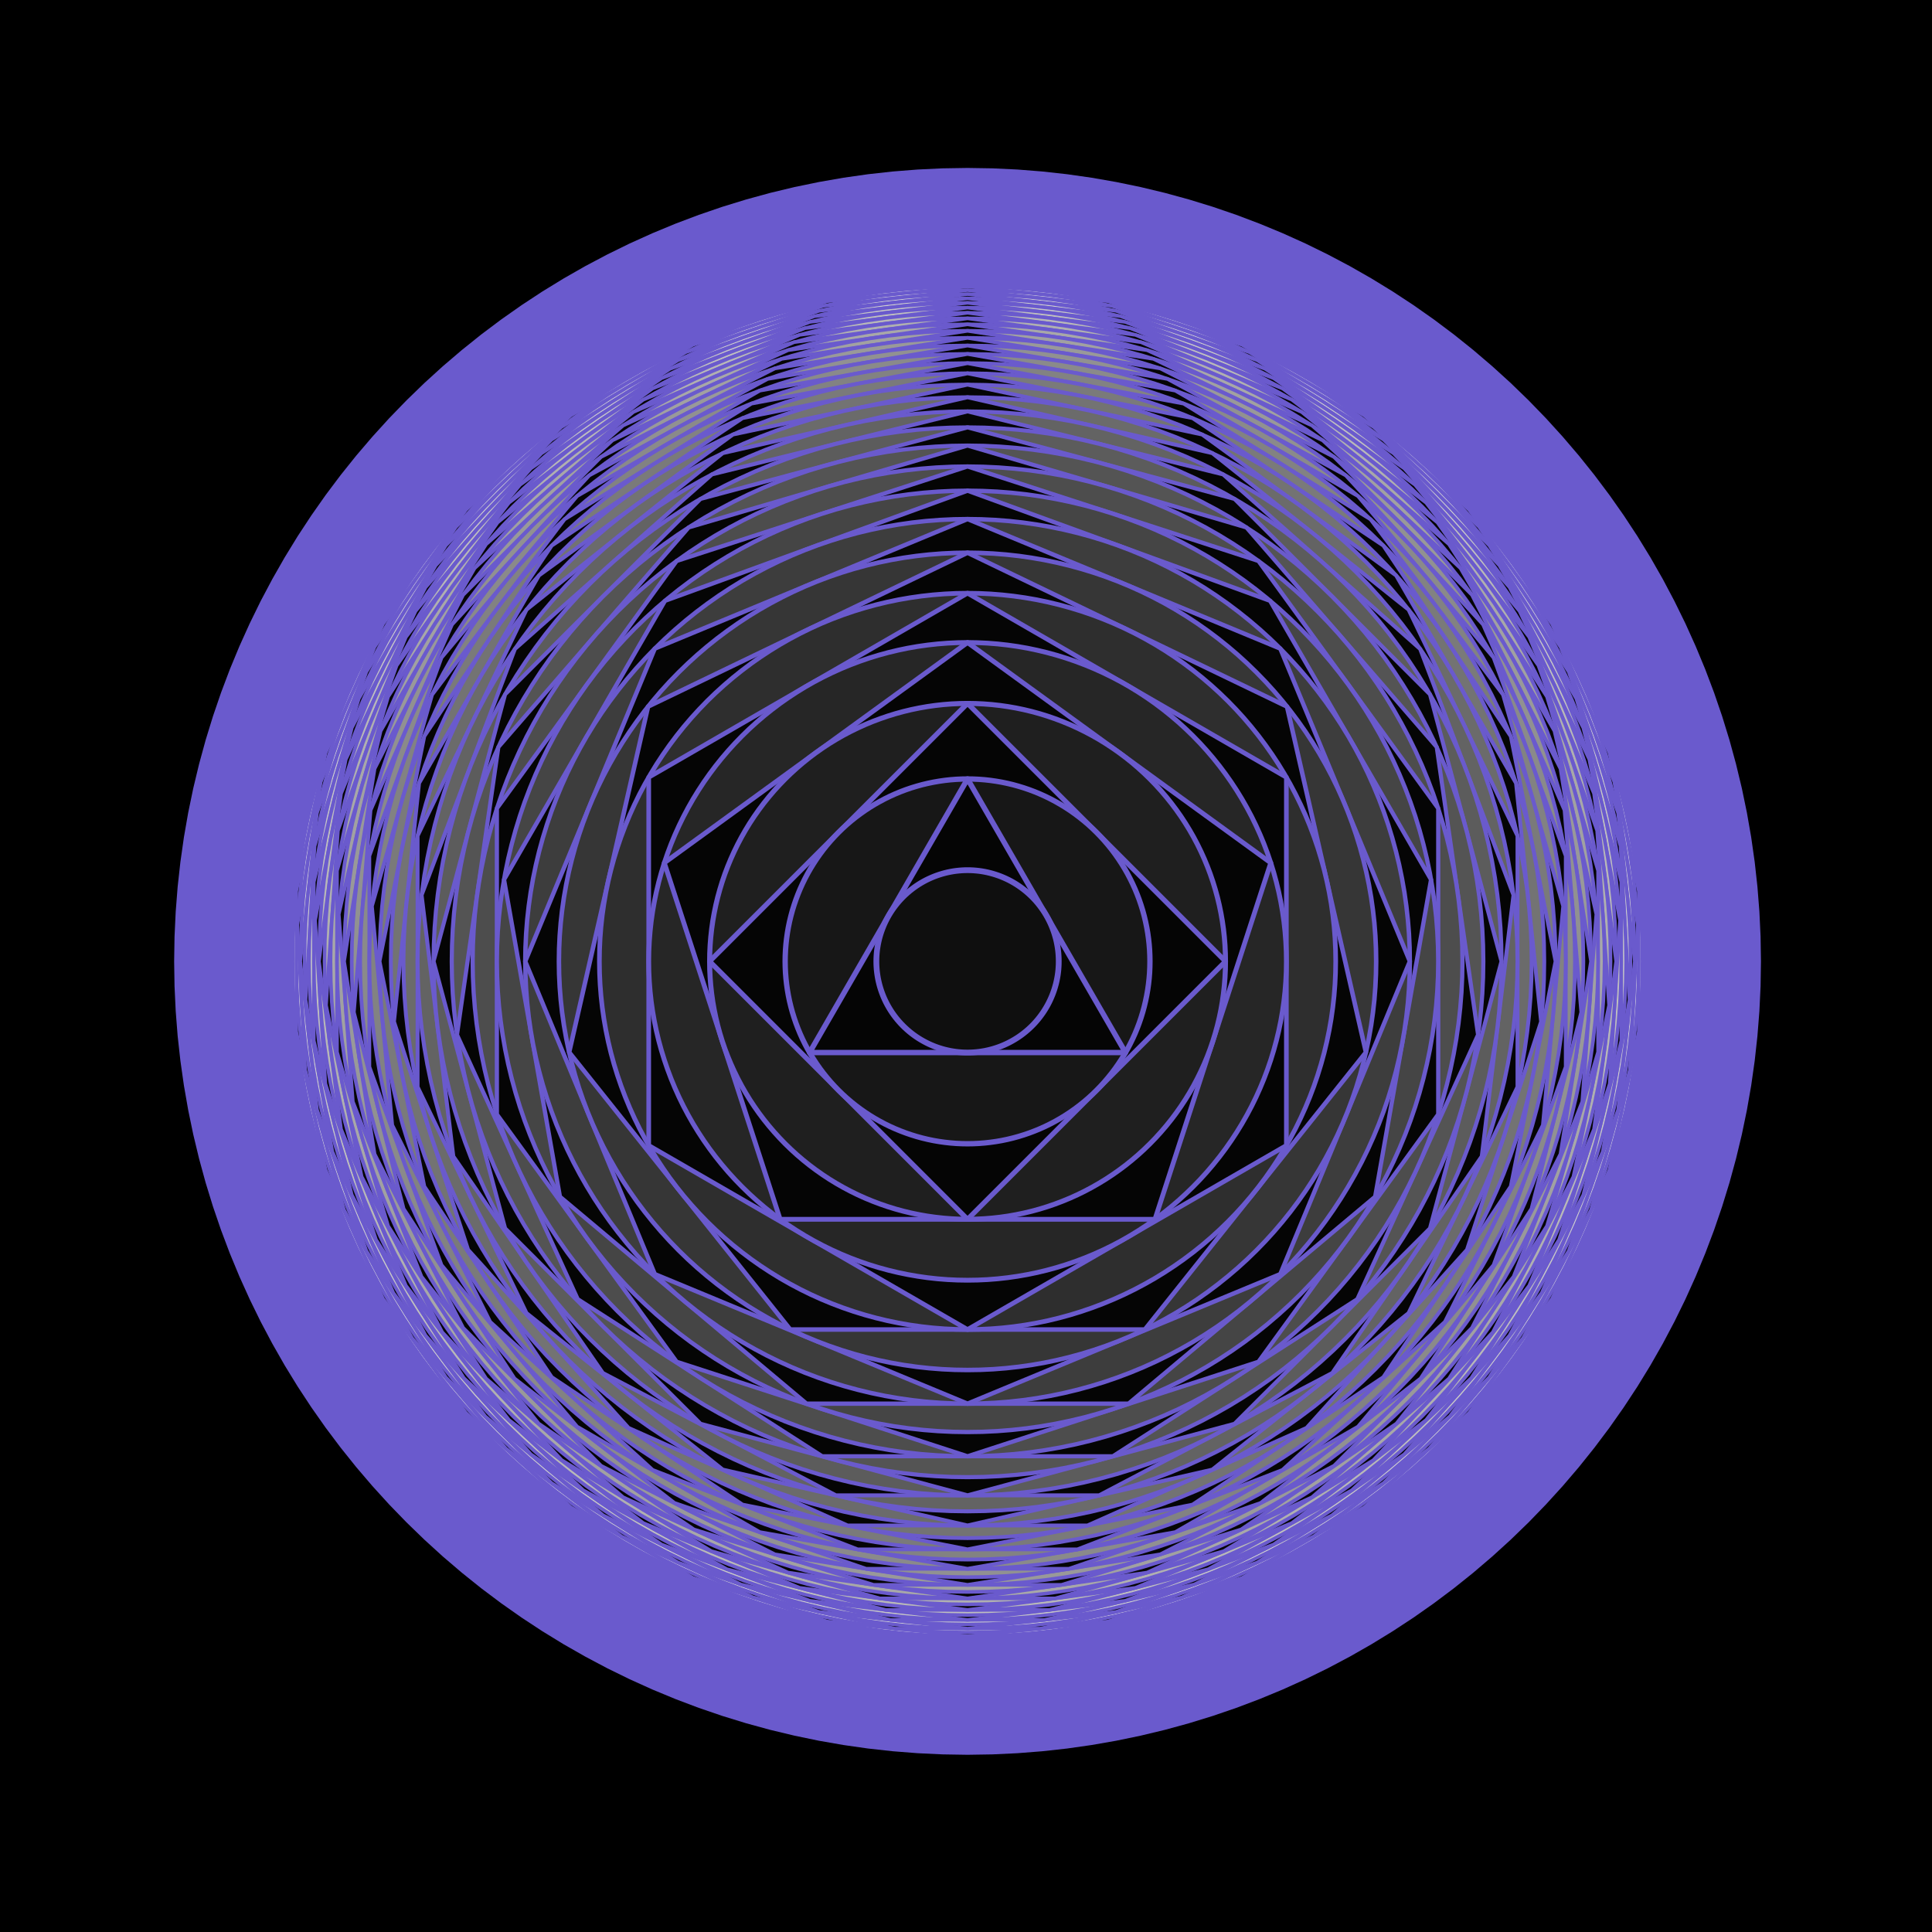 <svg xmlns="http://www.w3.org/2000/svg" viewBox="52 32 500 500">
<filter id="turbulence">
	    <feTurbulence type="turbulence" baseFrequency="0.006" numOctaves="2" >
		<animate id="noiseAnimate" attributeName="baseFrequency" values="0.005;.005;0.005" from="0" to="50" dur="20s" repeatCount="indefinite" keySplines="0.4 0 0.8 1; 0.4 0 0.8 1" calcMode="spline"></animate>
		</feTurbulence>
		</filter>
	<rect x="52" y="32" width="101%" height="100%" fill="#0f0f0f"/>
	<rect x="52" y="32" width="100%" height="100%" filter="url(#turbulence)"/>
	<path fill="#6a5acd" d="M507.734 280.8l-.101-6.448-.305-6.446-.508-6.43-.707-6.41-.906-6.386-1.11-6.356-1.308-6.316-1.508-6.274-1.699-6.218-1.898-6.168-2.09-6.102-2.281-6.035-2.47-5.957-2.652-5.879-2.84-5.793-3.015-5.703-3.195-5.602-3.371-5.5-3.543-5.39-3.707-5.278-3.875-5.16-4.032-5.035-4.191-4.902-4.34-4.774-4.488-4.633-4.633-4.488-4.774-4.34-4.902-4.187-5.035-4.035-5.156-3.871-5.278-3.711-5.394-3.543-5.5-3.368-5.602-3.199-5.699-3.015-5.793-2.84-5.879-2.653-5.96-2.468-6.036-2.282-6.101-2.09-6.164-1.894-6.223-1.703-6.274-1.508-6.316-1.305-6.355-1.109-6.383-.91-6.414-.707-6.43-.508-6.441-.305-6.454-.101-6.449.101-6.441.305-6.43.508-6.414.707-6.387.91-6.351 1.11-6.317 1.304-6.273 1.508-6.223 1.703-6.164 1.895-6.101 2.09-6.036 2.28-5.96 2.47-5.88 2.652-5.792 2.84-5.7 3.015-5.605 3.2-5.5 3.367-5.39 3.543-5.278 3.71-5.156 3.872-5.035 4.035-4.907 4.187-4.77 4.34-4.632 4.488-4.488 4.633-4.34 4.774-4.191 4.902-4.032 5.035-3.875 5.16-3.707 5.278-3.543 5.39-3.37 5.5-3.196 5.602-3.02 5.703-2.836 5.793-2.656 5.879-2.469 5.957-2.277 6.035-2.09 6.102-1.898 6.168-1.7 6.218-1.507 6.274-1.309 6.316-1.11 6.356-.906 6.386-.71 6.41-.504 6.43-.305 6.446-.102 6.449.102 6.449.305 6.441.504 6.434.71 6.41.907 6.387 1.11 6.355 1.308 6.317 1.508 6.27 1.699 6.222 1.898 6.164 2.09 6.105 2.277 6.032 2.47 5.96 2.655 5.88 2.836 5.793 3.02 5.699 3.195 5.605 3.371 5.5 3.543 5.39 3.707 5.278 3.875 5.156 4.031 5.036 4.192 4.906 4.34 4.77 4.488 4.632 4.633 4.488 4.77 4.344 4.906 4.188 5.035 4.035 5.156 3.871 5.277 3.71 5.391 3.54 5.5 3.371 5.605 3.195 5.7 3.02 5.793 2.836 5.879 2.656 5.96 2.469 6.036 2.281 6.101 2.086 6.164 1.898 6.223 1.704 6.273 1.503 6.317 1.31 6.351 1.108 6.387.91 6.414.708 6.43.504 6.441.304 6.45.102 6.453-.102 6.441-.304 6.43-.504 6.414-.707 6.383-.91 6.355-1.11 6.316-1.308 6.274-1.504 6.223-1.704 6.164-1.898 6.101-2.086 6.035-2.281 5.961-2.469 5.88-2.656 5.792-2.836 5.7-3.02 5.6-3.195 5.5-3.371 5.395-3.54 5.278-3.71 5.156-3.871 5.035-4.035 4.902-4.188 4.774-4.344 4.633-4.488 4.488-4.633 4.34-4.77 4.191-4.905 4.032-5.036 3.875-5.156 3.707-5.277 3.543-5.39 3.37-5.5 3.196-5.606 3.016-5.7 2.84-5.792 2.652-5.88 2.469-5.96 2.28-6.032 2.09-6.105 1.899-6.164 1.7-6.223 1.507-6.27 1.309-6.316 1.109-6.355.906-6.387.707-6.41.508-6.434.305-6.441zm0 0"/>
	<path fill="#e5e5e5" stroke="#6a5acd" stroke-linecap="round" stroke-linejoin="round" stroke-miterlimit="10" stroke-width=".873" d="M477.047 280.8l-.086-5.488-.258-5.48-.433-5.469-.602-5.453-.773-5.43-.942-5.406-1.113-5.37-1.281-5.337-1.446-5.293-1.613-5.242-1.777-5.191-1.942-5.133-2.097-5.067-2.258-5.004-2.414-4.925-2.567-4.848-2.718-4.766-2.868-4.68-3.011-4.585-3.157-4.488-3.293-4.387-3.43-4.281-3.566-4.172-3.691-4.059-3.816-3.941-3.942-3.817-4.058-3.691-4.172-3.563-4.282-3.433-4.386-3.293-4.489-3.153-4.586-3.015-4.68-2.863-4.765-2.72-4.848-2.57-4.925-2.41-5-2.257-5.07-2.102-5.133-1.938-5.192-1.777-5.242-1.613-5.293-1.45-5.336-1.28-5.371-1.114-5.406-.941-5.43-.774-5.453-.601-5.469-.43-5.48-.262-5.489-.086-5.484.086-5.48.262-5.47.43-5.452.601-5.434.774-5.402.941-5.375 1.113-5.332 1.282-5.293 1.449-5.246 1.613-5.188 1.777-5.133 1.938-5.07 2.102-5 2.257-4.926 2.41-4.851 2.57-4.766 2.72-4.676 2.863-4.586 3.015-4.488 3.153-4.387 3.293-4.28 3.433-4.173 3.563-4.058 3.691-3.942 3.817-3.816 3.941-3.695 4.059-3.563 4.172-3.43 4.28-3.293 4.388-3.156 4.488-3.012 4.586-2.867 4.68-2.719 4.765-2.566 4.848-2.414 4.925-2.258 5.004-2.097 5.067-1.942 5.133-1.777 5.191-1.613 5.242-1.446 5.293-1.281 5.336-1.113 5.371-.946 5.406-.77 5.43-.605 5.453-.43 5.469-.257 5.48-.086 5.489.086 5.484.258 5.48.43 5.47.605 5.452.77 5.434.945 5.406 1.113 5.371 1.281 5.336 1.446 5.29 1.613 5.246 1.777 5.19 1.942 5.13 2.097 5.07 2.258 5 2.414 4.926 2.566 4.851 2.72 4.766 2.866 4.676 3.012 4.586 3.156 4.488 3.293 4.387 3.43 4.285 3.563 4.172 3.695 4.055 3.816 3.941 3.942 3.82 4.058 3.692 4.172 3.562 4.281 3.43 4.387 3.293 4.488 3.156 4.586 3.012 4.676 2.867 4.766 2.719 4.851 2.566 4.926 2.414 5 2.258 5.07 2.102 5.133 1.937 5.188 1.777 5.246 1.614 5.293 1.449 5.332 1.277 5.375 1.114 5.402.945 5.434.773 5.453.602 5.469.43 5.48.257 5.484.086 5.489-.086 5.48-.257 5.469-.43 5.453-.602 5.43-.773 5.406-.945 5.371-1.114 5.336-1.277 5.293-1.45 5.242-1.613 5.192-1.777 5.132-1.937 5.07-2.102 5-2.258 4.926-2.414 4.848-2.566 4.766-2.719 4.68-2.867 4.585-3.012 4.489-3.156 4.386-3.293 4.282-3.43 4.172-3.562 4.058-3.692 3.942-3.82 3.816-3.941 3.691-4.055 3.567-4.172 3.43-4.285 3.292-4.387 3.157-4.488 3.011-4.586 2.868-4.676 2.718-4.765 2.567-4.852 2.414-4.926 2.258-5 2.097-5.07 1.942-5.13 1.777-5.19 1.613-5.247 1.446-5.289 1.28-5.336 1.114-5.37.942-5.407.773-5.433.602-5.454.433-5.468.258-5.48zm0 0"/>
	<path fill="#050505" stroke="#6a5acd" stroke-linecap="round" stroke-linejoin="round" stroke-miterlimit="10" stroke-width=".873" d="M302.398 106.152l-36.308 3.817-34.727 11.285-31.617 18.254-27.133 24.43-21.46 29.539-14.852 33.355-7.59 35.711v36.512l7.59 35.715 14.851 33.351 21.461 29.54 27.133 24.429 31.617 18.258 34.727 11.28 36.308 3.817 36.313-3.816 34.723-11.281 31.62-18.258 27.134-24.43 21.46-29.539L468.5 334.77l7.59-35.715v-36.512l-7.59-35.711-14.852-33.355-21.46-29.54-27.133-24.43-31.621-18.253-34.723-11.285zm0 0"/>
	<path fill="#dedede" stroke="#6a5acd" stroke-linecap="round" stroke-linejoin="round" stroke-miterlimit="10" stroke-width=".879" d="M476.09 280.8l-.086-5.456-.258-5.45-.426-5.44-.601-5.423-.77-5.402-.937-5.375-1.106-5.344-1.273-5.305-1.442-5.261-1.601-5.215-1.77-5.164-1.93-5.106-2.085-5.039-2.246-4.972-2.399-4.903-2.555-4.82-2.703-4.738-2.851-4.653-2.996-4.562-3.137-4.465-3.277-4.363-3.41-4.258-3.543-4.149-3.672-4.035-3.797-3.918-3.922-3.797-4.035-3.671-4.149-3.547-4.258-3.41-4.363-3.278-4.465-3.136-4.558-2.997-4.653-2.851-4.742-2.703-4.82-2.551-4.902-2.402-4.973-2.246-5.04-2.086-5.105-1.93-5.16-1.766-5.215-1.605-5.265-1.442-5.305-1.273-5.344-1.106-5.375-.937-5.402-.77-5.422-.597-5.441-.43-5.45-.258-5.457-.086-5.453.086-5.453.258-5.437.43-5.422.597-5.403.77-5.375.938-5.343 1.105-5.305 1.273-5.266 1.442-5.214 1.605-5.16 1.766-5.106 1.93-5.043 2.086-4.973 2.246-4.898 2.402-4.824 2.55-4.739 2.704-4.652 2.851-4.559 2.997-4.464 3.136-4.364 3.278-4.257 3.41-4.149 3.547-4.039 3.672-3.918 3.796-3.797 3.918-3.672 4.036-3.543 4.148-3.41 4.258-3.277 4.363-3.137 4.465-2.996 4.562-2.852 4.653-2.703 4.738-2.554 4.82-2.399 4.903-2.246 4.972-2.09 5.04-1.926 5.105-1.77 5.164-1.605 5.215-1.437 5.261-1.273 5.305-1.106 5.344-.941 5.375-.766 5.402-.602 5.422-.425 5.442-.258 5.449-.086 5.457.086 5.453.258 5.453.425 5.438.602 5.425.766 5.403.941 5.375 1.106 5.34 1.273 5.308 1.437 5.262 1.606 5.215 1.77 5.164 1.925 5.101 2.09 5.043 2.246 4.973 2.399 4.898 2.554 4.825 2.703 4.738 2.852 4.652 2.996 4.563 3.137 4.46 3.277 4.364 3.41 4.262 3.543 4.148 3.672 4.035 3.797 3.918 3.918 3.797 4.04 3.672 4.148 3.543 4.257 3.414 4.364 3.273 4.464 3.137 4.559 2.996 4.652 2.852 4.739 2.703 4.824 2.555 4.898 2.398 4.973 2.246 5.043 2.09 5.105 1.93 5.16 1.765 5.215 1.606 5.266 1.437 5.305 1.274 5.343 1.11 5.375.937 5.403.77 5.422.597 5.437.43 5.453.253 5.453.086 5.457-.086 5.45-.254 5.441-.43 5.422-.597 5.402-.77 5.375-.937 5.344-1.11 5.305-1.273 5.265-1.437 5.215-1.606 5.16-1.765 5.106-1.93 5.039-2.09 4.973-2.246 4.902-2.398 4.82-2.555 4.742-2.703 4.653-2.852 4.558-2.996 4.465-3.137 4.363-3.273 4.258-3.414 4.149-3.543 4.035-3.672 3.922-3.797 3.797-3.918 3.671-4.035 3.543-4.148 3.41-4.262 3.278-4.363 3.137-4.461 2.996-4.563 2.851-4.652 2.703-4.738 2.555-4.825 2.399-4.898 2.246-4.973 2.086-5.043 1.93-5.101 1.769-5.164 1.601-5.215 1.442-5.262 1.273-5.308 1.106-5.34.937-5.375.77-5.403.601-5.425.426-5.438.258-5.453zm0 0"/>
	<path fill="#050505" stroke="#6a5acd" stroke-linecap="round" stroke-linejoin="round" stroke-miterlimit="10" stroke-width=".879" d="M302.398 107.11l-37.336 4.062-35.593 11.992-32.18 19.363-27.27 25.828-21.074 31.086-13.902 34.891-6.078 37.066 2.035 37.5 10.047 36.192 17.594 33.183 24.312 28.625 29.902 22.727 34.086 15.773 36.68 8.075h37.559l36.68-8.075 34.085-15.773 29.903-22.727 24.312-28.625 17.594-33.183 10.047-36.192 2.035-37.5-6.078-37.066-13.903-34.89-21.074-31.087-27.27-25.828-32.179-19.363-35.594-11.992zm0 0"/>
	<path fill="#d6d6d6" stroke="#6a5acd" stroke-linecap="round" stroke-linejoin="round" stroke-miterlimit="10" stroke-width=".885" d="M475.07 280.8l-.086-5.425-.254-5.418-.425-5.406-.594-5.39-.766-5.372-.933-5.344-1.098-5.312-1.27-5.274-1.43-5.234-1.593-5.184-1.758-5.132-1.918-5.075-2.074-5.011-2.234-4.942-2.387-4.87-2.54-4.798-2.687-4.71-2.832-4.626-2.976-4.53-3.121-4.442-3.258-4.336-3.39-4.235-3.524-4.125-3.649-4.011-3.777-3.895-3.894-3.773-4.012-3.653-4.125-3.523-4.235-3.39-4.335-3.259-4.438-3.117-4.535-2.98-4.625-2.832-4.711-2.688-4.793-2.539-4.875-2.386-4.941-2.231-5.012-2.078-5.074-1.918-5.133-1.758-5.184-1.594-5.234-1.43-5.274-1.265-5.312-1.102-5.344-.933-5.367-.762-5.395-.597-5.406-.426-5.418-.254-5.426-.086-5.421.086-5.418.254-5.41.426-5.391.597-5.371.762-5.344.933-5.309 1.102-5.277 1.266-5.23 1.43-5.184 1.593-5.133 1.758-5.074 1.918-5.012 2.078-4.945 2.23-4.871 2.387-4.793 2.54-4.711 2.687-4.625 2.832-4.535 2.98-4.438 3.117-4.336 3.258-4.234 3.39-4.125 3.524-4.012 3.653-3.894 3.773-3.778 3.895-3.648 4.011-3.524 4.125-3.39 4.235-3.258 4.336-3.121 4.441-2.977 4.531-2.836 4.625-2.687 4.711-2.535 4.797-2.387 4.871-2.234 4.942-2.075 5.011-1.917 5.075-1.758 5.132-1.594 5.184-1.434 5.234-1.265 5.274-1.098 5.312-.934 5.344-.765 5.371-.594 5.39-.426 5.407-.257 5.418-.083 5.426.083 5.422.257 5.418.426 5.41.594 5.39.765 5.372.934 5.343 1.098 5.313 1.265 5.273 1.434 5.23 1.594 5.188 1.757 5.13 1.918 5.073 2.075 5.012 2.234 4.945 2.387 4.871 2.535 4.793 2.687 4.711 2.836 4.625 2.977 4.535 3.121 4.438 3.258 4.34 3.39 4.23 3.524 4.125 3.648 4.012 3.778 3.898 3.894 3.774 4.012 3.652 4.125 3.52 4.234 3.394 4.336 3.254 4.438 3.121 4.535 2.977 4.625 2.836 4.71 2.687 4.794 2.54 4.87 2.386 4.946 2.23 5.012 2.075 5.074 1.918 5.133 1.758 5.184 1.593 5.23 1.434 5.277 1.265 5.309 1.102 5.344.93 5.37.765 5.391.594 5.41.426 5.419.258 5.421.086 5.426-.086 5.418-.258 5.406-.426 5.395-.594 5.367-.765 5.344-.93 5.312-1.101 5.274-1.266 5.234-1.434 5.184-1.593 5.133-1.758 5.074-1.918 5.012-2.074 4.941-2.23 4.875-2.388 4.793-2.539 4.71-2.687 4.626-2.836 4.535-2.977 4.438-3.12 4.335-3.255 4.235-3.394 4.125-3.52 4.012-3.652 3.894-3.774 3.777-3.898 3.649-4.012 3.523-4.125 3.39-4.23 3.259-4.34 3.12-4.438 2.977-4.535 2.832-4.625 2.688-4.71 2.539-4.794 2.387-4.87 2.234-4.946 2.074-5.012 1.918-5.074 1.758-5.129 1.594-5.187 1.43-5.23 1.27-5.274 1.097-5.313.933-5.344.766-5.37.594-5.391.425-5.41.254-5.418zm0 0"/>
	<path fill="#050505" stroke="#6a5acd" stroke-linecap="round" stroke-linejoin="round" stroke-miterlimit="10" stroke-width=".885" d="M302.398 108.129l-38.421 4.328-36.497 12.773-32.738 20.57-27.344 27.34-20.57 32.739-12.77 36.5-4.328 38.422 4.329 38.422 12.77 36.496 20.57 32.738 27.343 27.344 32.738 20.57 36.497 12.77 38.421 4.332 38.426-4.332 36.496-12.77 32.739-20.57 27.34-27.344 20.574-32.738 12.77-36.496 4.327-38.422-4.328-38.422-12.77-36.5-20.574-32.738-27.34-27.34-32.738-20.57-36.496-12.774zm0 0"/>
	<path fill="#cfcfcf" stroke="#6a5acd" stroke-linecap="round" stroke-linejoin="round" stroke-miterlimit="10" stroke-width=".891" d="M473.984 280.8l-.082-5.39-.254-5.383-.425-5.375-.59-5.359-.762-5.336-.926-5.309-1.093-5.277-1.258-5.242-1.422-5.2-1.586-5.152-1.746-5.101-1.902-5.04-2.063-4.98-2.219-4.914-2.37-4.84-2.524-4.765-2.672-4.68-2.817-4.598-2.957-4.504-3.101-4.41-3.235-4.312-3.37-4.207-3.5-4.098-3.63-3.988-3.75-3.867-3.87-3.754-3.989-3.625-4.098-3.504-4.207-3.367-4.312-3.239-4.41-3.097-4.504-2.961-4.598-2.817-4.68-2.672-4.765-2.519-4.84-2.375-4.914-2.215-4.977-2.062-5.043-1.907-5.101-1.746-5.152-1.586-5.2-1.422-5.238-1.257-5.281-1.094-5.309-.926-5.336-.762-5.36-.59-5.37-.421-5.387-.254-5.39-.086-5.387.086-5.387.254-5.371.422-5.36.59-5.335.761-5.309.926-5.281 1.094-5.242 1.257-5.2 1.422-5.148 1.586-5.102 1.746-5.043 1.907-4.98 2.062-4.91 2.215-4.844 2.375-4.762 2.52-4.683 2.671-4.594 2.817-4.508 2.96-4.41 3.098-4.309 3.239-4.207 3.367-4.097 3.504-3.989 3.625-3.87 3.754-3.75 3.867-3.63 3.988-3.5 4.098-3.37 4.207-3.235 4.312-3.102 4.41-2.957 4.504-2.816 4.598-2.672 4.68-2.523 4.765-2.371 4.84-2.22 4.914-2.062 4.98-1.906 5.04-1.746 5.101-1.582 5.153-1.422 5.199-1.262 5.242-1.09 5.277-.93 5.309-.757 5.336-.594 5.36-.422 5.374-.254 5.383-.082 5.39.082 5.391.254 5.383.422 5.375.594 5.356.758 5.336.93 5.312 1.09 5.277 1.261 5.243 1.422 5.199 1.582 5.152 1.746 5.098 1.906 5.043 2.063 4.98 2.219 4.914 2.37 4.84 2.524 4.762 2.672 4.684 2.816 4.593 2.957 4.508 3.102 4.41 3.234 4.309 3.371 4.207 3.5 4.098 3.63 3.988 3.75 3.87 3.87 3.75 3.989 3.63 4.097 3.5 4.207 3.37 4.309 3.24 4.41 3.097 4.508 2.96 4.594 2.817 4.683 2.668 4.762 2.524 4.844 2.37 4.91 2.22 4.98 2.062 5.043 1.906 5.102 1.746 5.148 1.586 5.2 1.422 5.242 1.258 5.281 1.094 5.309.925 5.336.758 5.359.594 5.371.422 5.387.254 5.386.086 5.391-.086 5.387-.254 5.37-.422 5.36-.594 5.336-.758 5.309-.925 5.281-1.094 5.238-1.258 5.2-1.422 5.152-1.586 5.101-1.746 5.043-1.906 4.977-2.063 4.914-2.218 4.84-2.371 4.765-2.524 4.68-2.668 4.598-2.816 4.504-2.961 4.41-3.098 4.312-3.238 4.207-3.371 4.098-3.5 3.988-3.63 3.871-3.75 3.75-3.87 3.63-3.988 3.5-4.098 3.37-4.207 3.235-4.309 3.101-4.41 2.957-4.508 2.817-4.593 2.672-4.684 2.523-4.762 2.371-4.84 2.219-4.914 2.063-4.98 1.902-5.043 1.746-5.098 1.586-5.152 1.422-5.2 1.258-5.242 1.093-5.277.926-5.312.762-5.336.59-5.356.425-5.375.254-5.383zm0 0"/>
	<path fill="#050505" stroke="#6a5acd" stroke-linecap="round" stroke-linejoin="round" stroke-miterlimit="10" stroke-width=".891" d="M302.398 109.215l-39.57 4.625-37.433 13.625-33.29 21.894-27.34 28.977-19.917 34.504-11.426 38.164-2.317 39.773 6.918 39.235 15.778 36.582 23.793 31.957 30.52 25.605 35.6 17.883 38.766 9.188h39.84l38.766-9.188 35.601-17.883 30.52-25.605 23.79-31.957 15.78-36.582 6.918-39.235-2.316-39.773-11.426-38.164-19.922-34.504-27.34-28.977-33.285-21.894-37.437-13.625zm0 0"/>
	<path fill="#c7c7c7" stroke="#6a5acd" stroke-linecap="round" stroke-linejoin="round" stroke-miterlimit="10" stroke-width=".898" d="M472.824 280.8l-.082-5.355-.254-5.347-.418-5.336-.59-5.32-.753-5.301-.922-5.274-1.082-5.246-1.25-5.203-1.414-5.164-1.575-5.117-1.734-5.067-1.895-5.007-2.046-4.946-2.204-4.879-2.355-4.808-2.504-4.735-2.652-4.648-2.801-4.567-2.938-4.472-3.078-4.383-3.214-4.281-3.348-4.176-3.477-4.07-3.605-3.961-3.723-3.844-3.848-3.727-3.957-3.605-4.074-3.477-4.176-3.347-4.28-3.215-4.384-3.078-4.472-2.938-4.567-2.797-4.648-2.652-4.734-2.508-4.805-2.355-4.88-2.203-4.948-2.047-5.008-1.895-5.067-1.734-5.117-1.574-5.164-1.41-5.203-1.25-5.242-1.086-5.277-.922-5.297-.754-5.325-.586-5.335-.422-5.348-.254-5.356-.082-5.351.082-5.348.254-5.336.422-5.324.586-5.3.754-5.274.922-5.242 1.085-5.207 1.25-5.164 1.41-5.118 1.575-5.062 1.734-5.008 1.895-4.95 2.047-4.878 2.203-4.809 2.355-4.73 2.508-4.649 2.652-4.566 2.797-4.477 2.938-4.378 3.078-4.282 3.215-4.18 3.347-4.07 3.477-3.96 3.605-3.844 3.727-3.727 3.844-3.601 3.96-3.477 4.071-3.348 4.176-3.215 4.281-3.078 4.383-2.941 4.472-2.797 4.567-2.652 4.648-2.504 4.735-2.356 4.808-2.203 4.88-2.05 4.945-1.891 5.007-1.735 5.067-1.574 5.117-1.414 5.164-1.25 5.203-1.086 5.246-.918 5.274-.754 5.3-.59 5.32-.417 5.337-.254 5.347-.082 5.356.082 5.351.254 5.348.417 5.34.59 5.32.754 5.3.918 5.274 1.086 5.243 1.25 5.207 1.414 5.164 1.574 5.117 1.735 5.066 1.89 5.008 2.051 4.945 2.203 4.88 2.356 4.808 2.504 4.73 2.652 4.653 2.797 4.562 2.941 4.477 3.078 4.379 3.215 4.28 3.348 4.18 3.476 4.07 3.602 3.962 3.727 3.844 3.843 3.726 3.961 3.602 4.07 3.476 4.18 3.348 4.282 3.215 4.378 3.078 4.477 2.941 4.566 2.797 4.649 2.653 4.73 2.503 4.809 2.356 4.879 2.203 4.95 2.05 5.007 1.891 5.062 1.735 5.118 1.574 5.164 1.414 5.207 1.25 5.242 1.086 5.273.922 5.301.754 5.324.586 5.336.422 5.348.25 5.351.086 5.356-.086 5.348-.25 5.336-.422 5.324-.586 5.297-.754 5.277-.922 5.242-1.086 5.203-1.25 5.164-1.414 5.118-1.574 5.066-1.735 5.008-1.89 4.949-2.051 4.879-2.203 4.805-2.356 4.734-2.503 4.648-2.653 4.567-2.797 4.472-2.941 4.383-3.078 4.281-3.215 4.176-3.348 4.074-3.476 3.957-3.602 3.848-3.726 3.723-3.844 3.605-3.961 3.477-4.07 3.348-4.18 3.214-4.281 3.078-4.38 2.938-4.476 2.8-4.562 2.653-4.653 2.504-4.73 2.355-4.809 2.204-4.879 2.046-4.945 1.895-5.008 1.734-5.066 1.575-5.117 1.414-5.164 1.25-5.207 1.082-5.243.922-5.273.753-5.3.59-5.321.418-5.34.254-5.348zm0 0"/>
	<path fill="#050505" stroke="#6a5acd" stroke-linecap="round" stroke-linejoin="round" stroke-miterlimit="10" stroke-width=".898" d="M302.398 110.375l-40.785 4.953-38.414 14.567-33.812 23.34-27.242 30.753-19.094 36.38-9.832 39.89v41.086l9.832 39.89 19.094 36.38 27.242 30.75 33.812 23.34 38.414 14.57 40.785 4.953 40.786-4.954 38.418-14.57 33.812-23.34 27.242-30.75 19.094-36.379 9.832-39.89v-41.086l-9.832-39.89-19.094-36.38-27.242-30.754-33.812-23.34-38.418-14.566zm0 0"/>
	<path fill="#bfbfbf" stroke="#6a5acd" stroke-linecap="round" stroke-linejoin="round" stroke-miterlimit="10" stroke-width=".905" d="M471.582 280.8l-.082-5.316-.25-5.308-.418-5.297-.582-5.281-.75-5.262-.914-5.238-1.078-5.203-1.242-5.168-1.403-5.13-1.562-5.077-1.719-5.028-1.879-4.972-2.035-4.91-2.188-4.844-2.335-4.774-2.489-4.695-2.633-4.617-2.777-4.532-2.918-4.441-3.055-4.352-3.191-4.25-3.324-4.148-3.453-4.039-3.575-3.93-3.699-3.82-3.816-3.695-3.934-3.578-4.039-3.454-4.148-3.32-4.25-3.191-4.348-3.059-4.445-2.918-4.531-2.777-4.614-2.633-4.699-2.484-4.773-2.34-4.844-2.188-4.91-2.035-4.973-1.875-5.027-1.723-5.078-1.562-5.13-1.402-5.167-1.243-5.203-1.078-5.235-.914-5.262-.746-5.285-.586-5.297-.414-5.308-.254-5.317-.082-5.312.082-5.309.254-5.3.414-5.282.586-5.261.746-5.235.914-5.207 1.078-5.168 1.243-5.125 1.402-5.078 1.562-5.031 1.723-4.969 1.875-4.91 2.035-4.844 2.188-4.773 2.34-4.7 2.484-4.617 2.633-4.53 2.777-4.442 2.918-4.348 3.059-4.25 3.191-4.148 3.32-4.043 3.454-3.93 3.578-3.816 3.695-3.7 3.82-3.574 3.93-3.453 4.039-3.324 4.148-3.192 4.25-3.054 4.352-2.918 4.441-2.778 4.532-2.632 4.617-2.489 4.695-2.336 4.774-2.187 4.843-2.035 4.91-1.88 4.973-1.722 5.028-1.562 5.078-1.403 5.129-1.238 5.168-1.078 5.203-.914 5.238-.75 5.262-.582 5.28-.418 5.298-.25 5.308-.082 5.317.082 5.312.25 5.309.418 5.3.582 5.282.75 5.262.914 5.234 1.078 5.207 1.238 5.168 1.403 5.125 1.562 5.082 1.723 5.027 1.879 4.973 2.035 4.91 2.187 4.844 2.336 4.77 2.489 4.699 2.632 4.617 2.778 4.531 2.918 4.442 3.054 4.347 3.192 4.25 3.324 4.149 3.453 4.043 3.574 3.93 3.7 3.816 3.816 3.699 3.93 3.578 4.043 3.45 4.148 3.323 4.25 3.192 4.348 3.055 4.441 2.918 4.531 2.777 4.618 2.633 4.699 2.488 4.773 2.34 4.844 2.183 4.91 2.036 4.969 1.878 5.031 1.723 5.078 1.563 5.125 1.402 5.168 1.238 5.207 1.078 5.235.914 5.261.75 5.282.582 5.3.418 5.309.25 5.312.086 5.317-.086 5.308-.25 5.297-.418 5.285-.582 5.262-.75 5.235-.914 5.203-1.078 5.168-1.238 5.129-1.402 5.078-1.563 5.027-1.723 4.973-1.878 4.91-2.036 4.844-2.183 4.773-2.34 4.7-2.488 4.613-2.633 4.53-2.777 4.446-2.918 4.348-3.055 4.25-3.192 4.148-3.324 4.04-3.449 3.933-3.578 3.816-3.7 3.7-3.816 3.574-3.93 3.453-4.042 3.324-4.149 3.191-4.25 3.055-4.347 2.918-4.442 2.777-4.531 2.633-4.617 2.489-4.7 2.335-4.77 2.188-4.843 2.035-4.91 1.879-4.973 1.719-5.027 1.562-5.082 1.403-5.125 1.242-5.168 1.078-5.207.914-5.234.75-5.262.582-5.281.418-5.301.25-5.309zm0 0"/>
	<path fill="#050505" stroke="#6a5acd" stroke-linecap="round" stroke-linejoin="round" stroke-miterlimit="10" stroke-width=".905" d="M302.398 111.617l-42.074 5.317-39.43 15.609-34.308 24.93-27.031 32.675-18.059 38.372-7.945 41.656 2.664 42.324 13.105 40.336 22.723 35.805 30.914 29.03 37.164 20.43 41.074 10.547h42.41l41.075-10.546 37.164-20.43 30.914-29.031 22.722-35.805 13.106-40.336 2.664-42.324-7.95-41.656-18.054-38.372-27.031-32.675-34.309-24.93-39.433-15.61zm0 0"/>
	<path fill="#b8b8b8" stroke="#6a5acd" stroke-linecap="round" stroke-linejoin="round" stroke-miterlimit="10" stroke-width=".913" d="M470.25 280.8l-.086-5.273-.246-5.265-.414-5.258-.578-5.242-.742-5.219-.907-5.195-1.07-5.164-1.23-5.125-1.395-5.086-1.547-5.04-1.71-4.992-1.864-4.93-2.016-4.87-2.172-4.809-2.32-4.734-2.465-4.66-2.613-4.579-2.754-4.496-2.898-4.406-3.032-4.316-3.164-4.215-3.297-4.117-3.425-4.008-3.547-3.903-3.672-3.785-3.785-3.668-3.903-3.55-4.007-3.426-4.114-3.297-4.218-3.164-4.313-3.031-4.41-2.895-4.492-2.758-4.582-2.61-4.66-2.468-4.735-2.32-4.805-2.168-4.875-2.02-4.93-1.863-4.987-1.707-5.043-1.55-5.086-1.391-5.125-1.235-5.164-1.066-5.196-.906-5.219-.747-5.242-.578-5.257-.414-5.266-.246-5.274-.082-5.27.082-5.269.246-5.254.414-5.242.578-5.218.747-5.196.906-5.164 1.066-5.129 1.235-5.086 1.39-5.039 1.551-4.988 1.707-4.934 1.863-4.87 2.02-4.805 2.168-4.735 2.32-4.66 2.469-4.582 2.61-4.496 2.757-4.406 2.895-4.313 3.03-4.219 3.165-4.113 3.297-4.012 3.426-3.898 3.55-3.785 3.668-3.672 3.785-3.547 3.903-3.426 4.008-3.297 4.117-3.164 4.215-3.035 4.316-2.894 4.406-2.754 4.496-2.613 4.578-2.465 4.66-2.32 4.735-2.173 4.809-2.015 4.87-1.867 4.93-1.707 4.993-1.551 5.039-1.39 5.086-1.231 5.125-1.07 5.164-.907 5.195-.742 5.219-.578 5.242-.414 5.258-.25 5.265-.082 5.274.082 5.27.25 5.269.414 5.258.578 5.238.742 5.223.906 5.191 1.07 5.164 1.231 5.129 1.39 5.086 1.552 5.039 1.707 4.988 1.867 4.934 2.015 4.87 2.172 4.806 2.32 4.734 2.465 4.66 2.614 4.582 2.754 4.496 2.894 4.407 3.035 4.312 3.164 4.219 3.297 4.113 3.426 4.012 3.547 3.898 3.672 3.79 3.785 3.667 3.898 3.547 4.012 3.426 4.113 3.297 4.22 3.168 4.312 3.031 4.406 2.895 4.496 2.753 4.582 2.614 4.66 2.468 4.735 2.32 4.804 2.169 4.871 2.02 4.934 1.863 4.988 1.707 5.04 1.55 5.085 1.391 5.13 1.23 5.163 1.07 5.196.907 5.218.742 5.242.578 5.254.414 5.27.25 5.27.082 5.273-.082 5.265-.25 5.258-.414 5.243-.578 5.218-.742 5.196-.906 5.164-1.07 5.125-1.231 5.086-1.39 5.043-1.551 4.988-1.707 4.93-1.864 4.875-2.02 4.804-2.167 4.735-2.32 4.66-2.47 4.582-2.613 4.492-2.753 4.41-2.895 4.313-3.031 4.218-3.168 4.114-3.297 4.007-3.426 3.903-3.547 3.785-3.668 3.672-3.789 3.547-3.898 3.425-4.012 3.297-4.113 3.164-4.219 3.032-4.312 2.898-4.407 2.754-4.496 2.613-4.582 2.465-4.66 2.32-4.734 2.172-4.805 2.016-4.871 1.863-4.934 1.711-4.988 1.547-5.04 1.395-5.085 1.23-5.129 1.07-5.164.907-5.191.742-5.223.578-5.238.414-5.258.246-5.27zm0 0"/>
	<path fill="#050505" stroke="#6a5acd" stroke-linecap="round" stroke-linejoin="round" stroke-miterlimit="10" stroke-width=".913" d="M302.398 112.953l-43.441 5.719-40.48 16.766-34.762 26.675-26.676 34.762-16.77 40.484-5.718 43.442 5.719 43.441 16.77 40.48 26.675 34.766 34.762 26.672 40.48 16.77 43.441 5.718 43.446-5.718 40.48-16.77 34.762-26.672 26.676-34.765 16.765-40.48 5.723-43.442-5.723-43.442-16.765-40.484-26.676-34.762-34.762-26.675-40.48-16.766zm0 0"/>
	<path fill="#b0b0b0" stroke="#6a5acd" stroke-linecap="round" stroke-linejoin="round" stroke-miterlimit="10" stroke-width=".92" d="M468.813 280.8l-.083-5.226-.246-5.222-.41-5.211-.574-5.2-.734-5.175-.903-5.149-1.058-5.117-1.22-5.086-1.382-5.043-1.535-4.996-1.695-4.945-1.848-4.89-2-4.83-2.152-4.765-2.297-4.695-2.45-4.621-2.59-4.54-2.73-4.456-2.87-4.371-3.005-4.278-3.14-4.18-3.266-4.077-3.398-3.977-3.516-3.867-3.64-3.754-3.755-3.637-3.867-3.52-3.972-3.394-4.082-3.27-4.18-3.14-4.277-3.004-4.372-2.871-4.457-2.73-4.539-2.59-4.62-2.45-4.696-2.296-4.762-2.153-4.832-2-4.89-1.847-4.946-1.696-4.996-1.535-5.043-1.379-5.082-1.222-5.121-1.06-5.148-.897-5.176-.739-5.195-.574-5.215-.41-5.22-.246-5.23-.082-5.226.082-5.223.246-5.21.41-5.196.574-5.176.739-5.148.898-5.121 1.059-5.082 1.222-5.043 1.38-4.996 1.534-4.946 1.696-4.89 1.847-4.832 2-4.762 2.153-4.695 2.296-4.622 2.45-4.542 2.59-4.458 2.73-4.367 2.871-4.277 3.004-4.18 3.14-4.082 3.27-3.976 3.395-3.864 3.52-3.754 3.636-3.64 3.754-3.52 3.867-3.394 3.977-3.266 4.078-3.14 4.18-3.008 4.277-2.867 4.37-2.735 4.458-2.59 4.539-2.445 4.621-2.3 4.695-2.15 4.766-2.003 4.828-1.848 4.89-1.691 4.946-1.54 4.996-1.378 5.043-1.219 5.086-1.062 5.117-.899 5.149-.734 5.175-.574 5.2-.41 5.21-.247 5.223-.082 5.227.082 5.226.246 5.223.41 5.21.575 5.196.734 5.176.899 5.152 1.062 5.118 1.219 5.082 1.379 5.043 1.539 4.996 1.691 4.949 1.848 4.89 2.004 4.829 2.148 4.765 2.301 4.696 2.445 4.617 2.59 4.543 2.735 4.457 2.867 4.367 3.008 4.277 3.14 4.184 3.266 4.078 3.394 3.977 3.52 3.867 3.64 3.754 3.754 3.636 3.864 3.52 3.976 3.394 4.082 3.27 4.18 3.137 4.277 3.007 4.367 2.872 4.458 2.73 4.542 2.59 4.622 2.445 4.695 2.301 4.762 2.152 4.832 2 4.89 1.848 4.946 1.691 4.996 1.54 5.043 1.378 5.082 1.22 5.12 1.062 5.15.898 5.175.734 5.195.575 5.211.41 5.223.246 5.226.082 5.23-.082 5.22-.246 5.214-.41 5.196-.575 5.176-.734 5.148-.898 5.121-1.063 5.082-1.219 5.043-1.379 4.996-1.539 4.946-1.691 4.89-1.848 4.832-2 4.762-2.152 4.695-2.3 4.621-2.446 4.54-2.59 4.456-2.73 4.372-2.872 4.277-3.007 4.18-3.137 4.082-3.27 3.972-3.394 3.867-3.52 3.754-3.636 3.64-3.754 3.517-3.867 3.398-3.977 3.266-4.078 3.14-4.184 3.004-4.277 2.871-4.367 2.73-4.457 2.59-4.543 2.45-4.617 2.297-4.696 2.152-4.765 2-4.829 1.848-4.89 1.695-4.95 1.535-4.995 1.383-5.043 1.219-5.082 1.058-5.118.903-5.152.734-5.176.574-5.195.41-5.211.246-5.223zm0 0"/>
	<path fill="#050505" stroke="#6a5acd" stroke-linecap="round" stroke-linejoin="round" stroke-miterlimit="10" stroke-width=".92" d="M302.398 114.387l-44.894 6.172-41.57 18.054-35.153 28.602-26.136 37.023-15.176 42.703-3.094 45.215 9.223 44.371 20.847 40.239 30.934 33.12 38.723 23.548 43.636 12.23h45.32l43.641-12.23 38.723-23.547 30.933-33.121 20.848-40.239 9.223-44.37-3.094-45.216-15.176-42.703-26.136-37.023-35.153-28.602-41.57-18.054zm0 0"/>
	<path fill="#a8a8a8" stroke="#6a5acd" stroke-linecap="round" stroke-linejoin="round" stroke-miterlimit="10" stroke-width=".929" d="M467.262 280.8l-.082-5.179-.243-5.172-.406-5.164-.57-5.148-.727-5.125-.89-5.106-1.051-5.07-1.211-5.035-1.367-4.996-1.52-4.95-1.68-4.902-1.831-4.844-1.98-4.785-2.134-4.719-2.277-4.652-2.422-4.578-2.566-4.496-2.707-4.418-2.844-4.328-2.977-4.238-3.109-4.141-3.238-4.043-3.364-3.938-3.488-3.828-3.601-3.722-3.72-3.602-3.831-3.488-3.938-3.363-4.043-3.239-4.14-3.11-4.239-2.976-4.328-2.843-4.418-2.707-4.496-2.567-4.578-2.422-4.652-2.277-4.719-2.133-4.785-1.98-4.844-1.832-4.902-1.676-4.95-1.524-4.996-1.367-5.035-1.21-5.07-1.048-5.102-.89-5.128-.73-5.149-.571-5.164-.406-5.172-.242-5.18-.082-5.175.082-5.176.242-5.16.406-5.149.57-5.129.73-5.101.891-5.07 1.047-5.04 1.211-4.992 1.367-4.953 1.524-4.898 1.676-4.844 1.832-4.785 1.98-4.723 2.133-4.648 2.277-4.578 2.422-4.5 2.567-4.415 2.707-4.328 2.843-4.238 2.977-4.14 3.11-4.043 3.238-3.938 3.363-3.832 3.488-3.719 3.602-3.605 3.722-3.485 3.828-3.363 3.938-3.238 4.043-3.11 4.14-2.976 4.239-2.844 4.328-2.707 4.418-2.566 4.496-2.422 4.578-2.281 4.652-2.13 4.72-1.984 4.784-1.828 4.844-1.68 4.902-1.523 4.95-1.363 4.996-1.211 5.035-1.051 5.07-.89 5.106-.731 5.125-.566 5.148-.407 5.164-.246 5.172-.078 5.18.078 5.176.246 5.175.407 5.164.566 5.145.73 5.129.891 5.101 1.05 5.07 1.212 5.04 1.363 4.996 1.523 4.95 1.68 4.898 1.828 4.843 1.985 4.785 2.129 4.723 2.28 4.649 2.423 4.578 2.566 4.5 2.707 4.414 2.844 4.328 2.976 4.238 3.11 4.14 3.238 4.044 3.363 3.937 3.485 3.832 3.605 3.719 3.719 3.605 3.832 3.485 3.938 3.363 4.042 3.238 4.141 3.11 4.238 2.98 4.328 2.844 4.415 2.703 4.5 2.567 4.578 2.425 4.648 2.278 4.723 2.129 4.785 1.984 4.844 1.832 4.898 1.676 4.953 1.523 4.992 1.367 5.04 1.207 5.07 1.051 5.101.89 5.13.731 5.148.567 5.16.406 5.176.246 5.175.082 5.18-.082 5.172-.246 5.164-.406 5.149-.567 5.128-.73 5.102-.89 5.07-1.052 5.035-1.207 4.997-1.367 4.949-1.523 4.902-1.676 4.844-1.832 4.785-1.984 4.719-2.13 4.652-2.277 4.578-2.425 4.496-2.567 4.418-2.703 4.328-2.844 4.239-2.98 4.14-3.11 4.043-3.238 3.938-3.363 3.832-3.485 3.719-3.605 3.601-3.719 3.488-3.832 3.364-3.937 3.238-4.043 3.11-4.14 2.976-4.24 2.844-4.327 2.707-4.414 2.566-4.5 2.422-4.578 2.277-4.649 2.133-4.723 1.98-4.785 1.833-4.843 1.68-4.899 1.519-4.95 1.367-4.995 1.211-5.04 1.05-5.07.891-5.101.727-5.13.57-5.144.406-5.164.243-5.175zm0 0"/>
	<path fill="#050505" stroke="#6a5acd" stroke-linecap="round" stroke-linejoin="round" stroke-miterlimit="10" stroke-width=".929" d="M302.398 115.938l-46.445 6.68-42.683 19.491-35.465 30.73-25.368 39.474-13.222 45.023v46.926l13.222 45.023 25.368 39.477 35.465 30.73 42.683 19.492 46.445 6.68 46.45-6.68 42.683-19.492 35.465-30.73 25.367-39.477 13.223-45.023v-46.926l-13.223-45.024-25.367-39.472-35.465-30.73-42.683-19.493zm0 0"/>
	<path fill="#a1a1a1" stroke="#6a5acd" stroke-linecap="round" stroke-linejoin="round" stroke-miterlimit="10" stroke-width=".937" d="M465.586 280.8l-.082-5.124-.242-5.121-.403-5.114-.562-5.093-.723-5.075-.879-5.05-1.039-5.02-1.199-4.984-1.352-4.946-1.507-4.898-1.66-4.852-1.813-4.796-1.96-4.735-2.11-4.672-2.258-4.605-2.399-4.531-2.539-4.454-2.68-4.367-2.812-4.285-2.949-4.195-3.078-4.102-3.203-4-3.332-3.898-3.45-3.79-3.566-3.683-3.68-3.566-3.793-3.45-3.898-3.332-4-3.203-4.102-3.078-4.191-2.949-4.285-2.812-4.371-2.68-4.453-2.54-4.532-2.398-4.605-2.257-4.672-2.11-4.734-1.96-4.797-1.813-4.848-1.66-4.902-1.508-4.946-1.352-4.984-1.195-5.02-1.04-5.05-.882-5.074-.723-5.094-.562-5.113-.403-5.118-.242-5.129-.078-5.125.078-5.12.243-5.11.402-5.094.562-5.078.723-5.047.883-5.023 1.039-4.985 1.195-4.945 1.352-4.898 1.508-4.848 1.66-4.797 1.812-4.738 1.961-4.672 2.11-4.602 2.257-4.53 2.399-4.454 2.539-4.371 2.68-4.285 2.812-4.192 2.95-4.101 3.077-4 3.203-3.899 3.333-3.793 3.449-3.68 3.566-3.566 3.684-3.453 3.789-3.328 3.898-3.207 4-3.074 4.102-2.95 4.195-2.816 4.285-2.676 4.367-2.543 4.454-2.398 4.53-2.254 4.606-2.11 4.672-1.96 4.735-1.813 4.796-1.66 4.852-1.508 4.898-1.351 4.946-1.2 4.984-1.039 5.02-.882 5.05-.72 5.075-.562 5.093-.402 5.114-.242 5.12-.082 5.126.082 5.125.242 5.12.402 5.11.563 5.098.719 5.074.882 5.05 1.04 5.02 1.199 4.985 1.351 4.945 1.508 4.899 1.66 4.851 1.813 4.793 1.96 4.738 2.11 4.672 2.254 4.602 2.398 4.531 2.543 4.453 2.676 4.371 2.817 4.285 2.949 4.196 3.074 4.097 3.207 4 3.328 3.899 3.453 3.793 3.567 3.68 3.68 3.57 3.792 3.449 3.899 3.328 4 3.207 4.101 3.078 4.192 2.946 4.285 2.816 4.371 2.68 4.453 2.539 4.531 2.398 4.602 2.254 4.672 2.11 4.738 1.96 4.797 1.813 4.848 1.66 4.898 1.508 4.945 1.355 4.985 1.196 5.023 1.039 5.047.883 5.078.722 5.094.563 5.11.402 5.12.238 5.125.082 5.13-.082 5.117-.238 5.113-.402 5.094-.563 5.074-.722 5.05-.883 5.02-1.04 4.984-1.195 4.946-1.355 4.902-1.508 4.848-1.66 4.797-1.813 4.734-1.96 4.672-2.11 4.605-2.254 4.532-2.398 4.453-2.54 4.37-2.679 4.286-2.816 4.191-2.946 4.102-3.078 4-3.207 3.898-3.328 3.793-3.45 3.68-3.57 3.566-3.68 3.45-3.792 3.332-3.899 3.203-4 3.078-4.097 2.95-4.196 2.812-4.285 2.68-4.37 2.538-4.454 2.399-4.531 2.258-4.602 2.11-4.672 1.96-4.738 1.813-4.793 1.66-4.851 1.507-4.899 1.352-4.945 1.2-4.985 1.038-5.02.88-5.05.722-5.074.562-5.098.403-5.11.242-5.12zm0 0"/>
	<path fill="#050505" stroke="#6a5acd" stroke-linecap="round" stroke-linejoin="round" stroke-miterlimit="10" stroke-width=".937" d="M302.398 117.617l-48.097 7.25-43.824 21.102-35.66 33.086-24.32 42.129-10.825 47.421 3.637 48.508 17.77 45.278 30.327 38.03 40.192 27.403 46.48 14.336h48.645l46.48-14.336 40.192-27.402 30.328-38.031 17.77-45.278 3.636-48.508-10.824-47.421-24.32-42.13-35.66-33.085-43.825-21.102zm0 0"/>
	<path fill="#999" stroke="#6a5acd" stroke-linecap="round" stroke-linejoin="round" stroke-miterlimit="10" stroke-width=".946" d="M463.762 280.8l-.078-5.07-.239-5.062-.398-5.055-.559-5.039-.715-5.015-.87-4.996-1.028-4.961-1.184-4.93-1.336-4.89-1.492-4.845-1.64-4.796-1.793-4.743-1.938-4.683-2.086-4.621-2.23-4.551-2.375-4.48-2.512-4.403-2.648-4.32-2.782-4.238-2.914-4.149-3.043-4.055-3.172-3.953-3.293-3.855-3.41-3.75-3.527-3.64-3.64-3.528-3.75-3.41-3.852-3.293-3.957-3.168-4.055-3.047-4.148-2.914-4.235-2.781-4.324-2.649-4.402-2.512-4.48-2.37-4.552-2.231-4.62-2.086-4.684-1.941-4.742-1.793-4.797-1.641-4.844-1.492-4.89-1.336-4.926-1.184-4.965-1.027-4.996-.871-5.016-.715-5.04-.559-5.054-.394-5.062-.238-5.07-.082-5.067.082-5.062.238-5.055.394-5.04.559-5.019.715-4.992.87-4.965 1.028-4.93 1.184-4.886 1.336-4.848 1.492-4.793 1.64L243 130.77l-4.684 1.94-4.62 2.087-4.551 2.23-4.48 2.371-4.403 2.512-4.325 2.649-4.238 2.78-4.144 2.915-4.055 3.047-3.957 3.168-3.852 3.293-3.75 3.41-3.64 3.527-3.528 3.64-3.414 3.75-3.289 3.856-3.172 3.953-3.043 4.055-2.914 4.149-2.785 4.238-2.648 4.32-2.512 4.403-2.371 4.48-2.23 4.55-2.086 4.622-1.938 4.683-1.793 4.743-1.64 4.797-1.493 4.843-1.336 4.89-1.183 4.93-1.031 4.962-.872 4.996-.714 5.015-.555 5.04-.399 5.054-.238 5.062-.078 5.07.078 5.067.238 5.067.399 5.05.555 5.04.714 5.019.872 4.992 1.03 4.965 1.184 4.93 1.336 4.89 1.493 4.844 1.64 4.797 1.793 4.742 1.938 4.68 2.086 4.62 2.23 4.556 2.371 4.476 2.512 4.406 2.648 4.32 2.785 4.239 2.914 4.145 3.043 4.054 3.172 3.957 3.29 3.856 3.413 3.75 3.528 3.636 3.64 3.532 3.75 3.41 3.852 3.293 3.957 3.168 4.055 3.043 4.144 2.914 4.238 2.785 4.325 2.648 4.402 2.512 4.48 2.371 4.551 2.23 4.621 2.087 4.684 1.941 4.742 1.79 4.793 1.644 4.848 1.488 4.887 1.34 4.93 1.183 4.964 1.028 4.992.87 5.02.716 5.039.554 5.055.399 5.062.238 5.066.078 5.07-.078 5.063-.238 5.055-.399 5.039-.554 5.016-.715 4.996-.871 4.965-1.028 4.925-1.183 4.891-1.34 4.844-1.488 4.797-1.645 4.742-1.789 4.683-1.941 4.621-2.086 4.551-2.23 4.48-2.372 4.403-2.512 4.324-2.648 4.235-2.785 4.148-2.914 4.055-3.043 3.957-3.168 3.851-3.293 3.75-3.41 3.641-3.532 3.527-3.636 3.41-3.75 3.293-3.856 3.172-3.957 3.043-4.054 2.914-4.145 2.782-4.238 2.648-4.32 2.512-4.407 2.375-4.476 2.23-4.555 2.086-4.621 1.938-4.68 1.793-4.742 1.64-4.797 1.492-4.844 1.336-4.89 1.184-4.93 1.027-4.965.871-4.992.715-5.02.559-5.039.398-5.05.239-5.067zm0 0"/>
	<path fill="#050505" stroke="#6a5acd" stroke-linecap="round" stroke-linejoin="round" stroke-miterlimit="10" stroke-width=".946" d="M302.398 119.438l-49.863 7.898-44.98 22.918-35.7 35.7-22.917 44.983-7.899 49.864 7.899 49.863 22.917 44.98 35.7 35.7 44.98 22.922 49.863 7.894 49.864-7.894 44.984-22.922 35.7-35.7 22.917-44.98 7.899-49.863-7.899-49.863-22.918-44.985-35.699-35.7-44.984-22.917zm0 0"/>
	<path fill="#919191" stroke="#6a5acd" stroke-linecap="round" stroke-linejoin="round" stroke-miterlimit="10" stroke-width=".956" d="M461.773 280.8l-.078-5.007-.234-5-.395-4.992-.546-4.977-.707-4.957-.86-4.93-1.015-4.902-1.168-4.87-1.325-4.83-1.468-4.784-1.625-4.738-1.77-4.684-1.914-4.625-2.063-4.563-2.199-4.496-2.344-4.425-2.48-4.348-2.617-4.27-2.75-4.183-2.88-4.098-3.003-4.004-3.133-3.906-3.25-3.809-3.37-3.703-3.485-3.594-3.594-3.484-3.703-3.371-3.809-3.25-3.906-3.133-4.004-3.004-4.098-2.879-4.183-2.75-4.27-2.617-4.347-2.48-4.426-2.34-4.496-2.203-4.563-2.063-4.625-1.914-4.683-1.77-4.739-1.62-4.785-1.473-4.828-1.32-4.867-1.172-4.902-1.016-4.934-.86-4.957-.706-4.977-.547-4.992-.395-5-.234-5.008-.078-5.003.078-5 .234-4.993.395-4.976.547-4.957.707-4.934.86-4.902 1.015-4.867 1.172-4.829 1.32-4.789 1.473-4.734 1.62-4.684 1.77-4.625 1.914-4.562 2.063-4.496 2.203-4.426 2.34-4.351 2.48-4.266 2.617-4.188 2.75-4.093 2.88-4.004 3.003-3.91 3.133-3.805 3.25-3.703 3.371-3.598 3.484-3.484 3.594-3.367 3.703-3.254 3.809-3.13 3.906-3.007 4.004-2.879 4.098-2.746 4.183-2.617 4.27-2.48 4.348-2.344 4.425-2.204 4.496-2.058 4.563-1.918 4.625-1.77 4.684-1.62 4.738-1.473 4.785-1.32 4.828-1.169 4.871-1.015 4.903-.86 4.93-.707 4.956-.55 4.977-.391 4.992-.238 5-.079 5.008.079 5.004.238 5.004.39 4.988.551 4.976.707 4.957.86 4.934 1.015 4.902 1.168 4.868 1.32 4.832 1.473 4.785 1.621 4.734 1.77 4.684 1.918 4.625 2.058 4.566 2.204 4.496 2.343 4.422 2.48 4.352 2.618 4.27 2.746 4.183 2.879 4.094 3.008 4.003 3.129 3.91 3.254 3.805 3.367 3.703 3.484 3.598 3.598 3.484 3.703 3.368 3.805 3.254 3.91 3.128 4.004 3.008 4.093 2.88 4.188 2.745 4.266 2.617 4.351 2.48 4.426 2.345 4.496 2.203 4.562 2.058 4.625 1.918 4.684 1.77 4.734 1.621 4.79 1.473 4.828 1.32 4.867 1.168 4.902 1.016 4.934.863 4.957.703 4.976.55 4.993.391 5 .239 5.003.078 5.008-.078 5-.239 4.992-.39 4.977-.551 4.957-.703 4.934-.863 4.902-1.016 4.867-1.168 4.828-1.32 4.785-1.473 4.739-1.621 4.683-1.77 4.625-1.918 4.563-2.058 4.496-2.203 4.426-2.344 4.347-2.48 4.27-2.618 4.183-2.746 4.098-2.879 4.004-3.008 3.906-3.128 3.809-3.254 3.703-3.368 3.594-3.484 3.484-3.598 3.371-3.703 3.25-3.804 3.133-3.91 3.004-4.004 2.879-4.094 2.75-4.184 2.617-4.27 2.48-4.35 2.344-4.423 2.2-4.496 2.062-4.566 1.914-4.625 1.77-4.684 1.625-4.734 1.468-4.785 1.325-4.832 1.168-4.868 1.015-4.902.86-4.934.707-4.957.546-4.976.395-4.988.234-5.004zm0 0"/>
	<path fill="#050505" stroke="#6a5acd" stroke-linecap="round" stroke-linejoin="round" stroke-miterlimit="10" stroke-width=".956" d="M302.398 121.426l-51.746 8.633-46.144 24.972-35.531 38.598-21.075 48.047-4.332 52.285 12.88 50.86 28.695 43.921 41.402 32.223L276.168 438h52.465l49.62-17.035 41.403-32.223 28.696-43.922 12.878-50.86-4.332-52.284-21.074-48.047-35.535-38.598-46.14-24.972zm0 0"/>
	<path fill="#8a8a8a" stroke="#6a5acd" stroke-linecap="round" stroke-linejoin="round" stroke-miterlimit="10" stroke-width=".967" d="M459.602 280.8l-.079-4.937-.23-4.933-.39-4.922-.54-4.91-.695-4.891-.852-4.863-1-4.836-1.152-4.801-1.305-4.766-1.453-4.718-1.597-4.672-1.747-4.621-1.89-4.563-2.031-4.5-2.172-4.433-2.313-4.368-2.445-4.289-2.582-4.21-2.711-4.126-2.84-4.043-2.965-3.949-3.086-3.851-3.207-3.758-3.324-3.653-3.437-3.546-3.547-3.438-3.653-3.32-3.754-3.207-3.855-3.09-3.95-2.965-4.038-2.84-4.13-2.71-4.21-2.583-4.29-2.445-4.362-2.313-4.438-2.171-4.5-2.032-4.562-1.89-4.622-1.746-4.671-1.598-4.72-1.453-4.76-1.3-4.806-1.157-4.836-1-4.863-.848-4.89-.695-4.907-.543-4.925-.387-4.934-.234-4.938-.078-4.937.078-4.934.234-4.922.387-4.906.543-4.89.695-4.868.848-4.832 1-4.804 1.156-4.762 1.3-4.723 1.454-4.672 1.598-4.617 1.746-4.562 1.89-4.5 2.032-4.438 2.171-4.363 2.313-4.29 2.445-4.21 2.582-4.129 2.711-4.039 2.84-3.95 2.965-3.855 3.09-3.754 3.207-3.652 3.32-3.547 3.438-3.437 3.547-3.325 3.652-3.207 3.758-3.085 3.851-2.965 3.95-2.84 4.042-2.711 4.125-2.582 4.211-2.445 4.29-2.313 4.367-2.172 4.433-2.031 4.5-1.89 4.563-1.747 4.62-1.601 4.673-1.45 4.718-1.304 4.766-1.153 4.8-1 4.837-.851 4.863-.696 4.89-.542 4.91-.387 4.923-.23 4.933-.079 4.938.078 4.937.23 4.934.388 4.922.542 4.91.696 4.887.851 4.867 1 4.836 1.153 4.8 1.304 4.762 1.45 4.723 1.601 4.672 1.746 4.617 1.89 4.562 2.032 4.504 2.172 4.434 2.313 4.363 2.445 4.29 2.582 4.21 2.71 4.13 2.84 4.038 2.965 3.95 3.086 3.855 3.207 3.754 3.325 3.652 3.437 3.547 3.547 3.438 3.652 3.324 3.754 3.207 3.856 3.086L210 407.98l4.04 2.84 4.128 2.711 4.21 2.578 4.29 2.45 4.363 2.308 4.438 2.172 4.5 2.035 4.562 1.887 4.617 1.746 4.672 1.602 4.723 1.449 4.762 1.305 4.804 1.152 4.832 1.004 4.868.847 4.89.696 4.906.543 4.922.386 4.934.235 4.937.074 4.938-.074 4.934-.235 4.925-.386 4.907-.543 4.89-.696 4.863-.847 4.836-1.004 4.805-1.152 4.762-1.305 4.719-1.45 4.671-1.601 4.622-1.746 4.562-1.887 4.5-2.035 4.438-2.172 4.363-2.308 4.289-2.45 4.21-2.578 4.13-2.71 4.039-2.84 3.949-2.97 3.855-3.085 3.754-3.207 3.653-3.324 3.547-3.438 3.437-3.547 3.324-3.652 3.207-3.754 3.086-3.856 2.965-3.949 2.84-4.039 2.71-4.129 2.583-4.21 2.445-4.29 2.313-4.363 2.172-4.434 2.03-4.504 1.892-4.562 1.746-4.617 1.597-4.672 1.453-4.723 1.305-4.761 1.152-4.801 1-4.836.852-4.867.695-4.887.54-4.91.39-4.922.23-4.934zm0 0"/>
	<path fill="#050505" stroke="#6a5acd" stroke-linecap="round" stroke-linejoin="round" stroke-miterlimit="10" stroke-width=".967" d="M302.398 123.598l-53.765 9.48-47.281 27.297-35.094 41.824-18.672 51.305v54.594l18.672 51.304 35.094 41.82 47.28 27.298 53.766 9.48 53.77-9.48 47.277-27.297 35.094-41.82 18.676-51.305v-54.594l-18.676-51.305-35.094-41.824-47.277-27.297zm0 0"/>
	<path fill="#828282" stroke="#6a5acd" stroke-linecap="round" stroke-linejoin="round" stroke-miterlimit="10" stroke-width=".978" d="M457.215 280.8l-.078-4.863-.23-4.859-.38-4.848-.535-4.832-.683-4.816-.836-4.793-.989-4.762-1.136-4.726-1.282-4.692-1.43-4.648-1.574-4.602-1.718-4.55-1.864-4.493-2-4.433-2.14-4.367-2.277-4.297-2.407-4.227-2.543-4.144-2.672-4.067-2.793-3.976-2.921-3.89-3.04-3.798-3.16-3.695-3.273-3.598-3.383-3.492-3.492-3.387-3.598-3.273-3.699-3.156-3.797-3.043-3.887-2.918-3.98-2.797-4.066-2.672-4.145-2.54-4.227-2.41-4.296-2.277-4.368-2.14-4.433-2-4.492-1.86-4.551-1.718-4.602-1.578-4.648-1.43-4.688-1.281-4.73-1.137-4.762-.985-4.793-.835-4.812-.688-4.836-.535-4.848-.379-4.86-.23-4.863-.075-4.859.075-4.86.23-4.847.379-4.836.535-4.812.688-4.793.835-4.762.985-4.73 1.137-4.692 1.28-4.648 1.43-4.602 1.579-4.547 1.718-4.492 1.86-4.434 2-4.367 2.14-4.3 2.278-4.223 2.41-4.149 2.539-4.062 2.672-3.98 2.797-3.887 2.918-3.797 3.043-3.7 3.156-3.597 3.273-3.492 3.387-3.383 3.492-3.274 3.598-3.16 3.695-3.039 3.797-2.922 3.89-2.797 3.977-2.667 4.067-2.543 4.144-2.41 4.227-2.274 4.297-2.14 4.367-2 4.433-1.864 4.493-1.719 4.55-1.574 4.602-1.43 4.648-1.285 4.692-1.133 4.726-.988 4.762-.836 4.793-.683 4.816-.536 4.832-.382 4.848-.227 4.86-.078 4.863.078 4.863.227 4.856.382 4.851.536 4.832.683 4.817.836 4.789.988 4.761 1.133 4.73 1.285 4.692 1.43 4.649 1.574 4.601 1.719 4.547 1.863 4.496 2 4.43 2.14 4.367 2.274 4.3 2.41 4.223 2.543 4.149 2.668 4.062 2.797 3.98 2.922 3.892 3.04 3.792 3.16 3.7 3.273 3.597 3.383 3.493 3.492 3.382 3.598 3.274 3.699 3.16 3.797 3.039 3.886 2.922 3.98 2.797 4.063 2.668 4.149 2.543 4.222 2.41 4.301 2.273 4.367 2.14 4.434 2 4.492 1.864 4.547 1.719 4.602 1.574 4.648 1.43 4.691 1.285 4.73 1.137 4.763.984 4.793.836 4.812.688 4.836.53 4.848.384 4.86.226 4.858.078 4.864-.078 4.86-.226 4.847-.383 4.836-.531 4.812-.688 4.793-.836 4.762-.984 4.73-1.137 4.688-1.285 4.648-1.43 4.602-1.574 4.55-1.719 4.493-1.863 4.433-2 4.368-2.14 4.296-2.274 4.227-2.41 4.145-2.543 4.066-2.668 3.98-2.797 3.887-2.922 3.797-3.04 3.7-3.16 3.597-3.273 3.492-3.382 3.383-3.493 3.273-3.597 3.16-3.7 3.04-3.793 2.921-3.89 2.793-3.98 2.672-4.063 2.543-4.149 2.406-4.222 2.278-4.301 2.14-4.367 2-4.43 1.864-4.496 1.719-4.547 1.574-4.601 1.43-4.649 1.28-4.691 1.137-4.73.989-4.762.836-4.79.683-4.816.535-4.832.38-4.851.23-4.856zm0 0"/>
	<path fill="#050505" stroke="#6a5acd" stroke-linecap="round" stroke-linejoin="round" stroke-miterlimit="10" stroke-width=".978" d="M302.398 125.988l-55.921 10.453-48.375 29.95-34.286 45.402-15.57 54.723 5.25 56.652 25.36 50.93 42.046 38.328 53.051 20.55h56.895l53.05-20.55 42.047-38.328 25.36-50.93 5.25-56.652-15.57-54.723-34.29-45.402-48.37-29.95zm0 0"/>
	<path fill="#7a7a7a" stroke="#6a5acd" stroke-linecap="round" stroke-linejoin="round" stroke-miterlimit="10" stroke-width=".99" d="M454.578 280.8l-.074-4.78-.227-4.774-.375-4.766-.523-4.753-.676-4.73-.82-4.712-.969-4.68-1.117-4.652-1.262-4.61-1.406-4.57-1.547-4.523-1.691-4.469-1.829-4.418-1.968-4.355-2.102-4.293-2.238-4.227-2.367-4.152-2.5-4.078-2.625-3.996-2.746-3.91-2.871-3.82-2.989-3.735-3.105-3.633-3.219-3.535-3.328-3.434-3.43-3.328-3.539-3.219-3.633-3.101-3.73-2.992-3.824-2.868-3.91-2.75-3.997-2.625-4.078-2.496-4.152-2.37-4.223-2.235-4.293-2.106-4.36-1.968-4.413-1.828-4.473-1.688-4.523-1.55-4.57-1.407-4.61-1.262-4.648-1.113-4.684-.973-4.707-.82-4.734-.672-4.75-.527-4.766-.375-4.777-.223-4.782-.078-4.777.078-4.777.223-4.766.375-4.75.527-4.734.672-4.707.82-4.684.973-4.648 1.113-4.61 1.262-4.57 1.406-4.523 1.551-4.473 1.688-4.414 1.828-4.36 1.968-4.292 2.106-4.223 2.234-4.156 2.371-4.075 2.496-3.996 2.625-3.91 2.75-3.824 2.868-3.73 2.992-3.637 3.101-3.535 3.22-3.434 3.327-3.324 3.434-3.219 3.535-3.105 3.633-2.989 3.734-2.87 3.82-2.75 3.91-2.622 3.997-2.5 4.078-2.367 4.152-2.238 4.227-2.102 4.293-1.969 4.355-1.828 4.418-1.691 4.469-1.547 4.523-1.406 4.57-1.262 4.61-1.117 4.652-.969 4.68-.82 4.711-.676 4.73-.524 4.754-.375 4.766-.226 4.774-.074 4.78.074 4.778.226 4.777.375 4.766.524 4.75.676 4.734.82 4.711.969 4.68 1.117 4.649 1.262 4.613 1.406 4.566 1.547 4.524 1.691 4.472 1.828 4.418 1.969 4.356 2.102 4.293 2.238 4.226 2.367 4.153 2.5 4.074 2.621 3.996 2.75 3.91 2.871 3.824 2.989 3.73 3.105 3.637 3.219 3.536 3.324 3.433 3.434 3.328 3.535 3.215 3.636 3.106 3.73 2.988 3.825 2.871 3.91 2.75 3.996 2.625 4.075 2.496 4.156 2.367 4.222 2.239 4.293 2.105 4.36 1.965 4.414 1.828 4.473 1.691 4.523 1.547 4.57 1.407 4.61 1.261 4.648 1.118 4.684.968 4.707.824 4.734.672 4.75.524 4.766.375 4.777.226 4.777.075 4.782-.075 4.777-.226 4.766-.375 4.75-.524 4.734-.672 4.707-.824 4.684-.969 4.648-1.117 4.61-1.261 4.57-1.407 4.523-1.547 4.473-1.69 4.414-1.83 4.36-1.964 4.292-2.105 4.223-2.239 4.152-2.367 4.078-2.496 3.997-2.625 3.91-2.75 3.824-2.871 3.73-2.988 3.633-3.106 3.54-3.215 3.429-3.328 3.328-3.433 3.219-3.536 3.105-3.636 2.989-3.73 2.87-3.825 2.747-3.91 2.625-3.996 2.5-4.074 2.367-4.153 2.238-4.226 2.102-4.293 1.969-4.356 1.828-4.418 1.691-4.472 1.547-4.524 1.406-4.566 1.262-4.613 1.117-4.649.969-4.68.82-4.71.676-4.735.523-4.75.375-4.766.227-4.777zm0 0"/>
	<path fill="#050505" stroke="#6a5acd" stroke-linecap="round" stroke-linejoin="round" stroke-miterlimit="10" stroke-width=".99" d="M302.398 128.621l-58.234 11.586-49.371 32.988-32.988 49.368-11.582 58.238 11.582 58.234 32.988 49.371 49.371 32.989 58.234 11.582 58.239-11.582 49.367-32.989 32.988-49.37 11.586-58.235-11.586-58.238-32.988-49.368-49.367-32.988zm0 0"/>
	<path fill="#737373" stroke="#6a5acd" stroke-linecap="round" stroke-linejoin="round" stroke-miterlimit="10" stroke-width="1.002" d="M451.652 280.8l-.074-4.687-.219-4.683-.367-4.676-.515-4.66-.66-4.64-.81-4.622-.948-4.59-1.094-4.558-1.238-4.524-1.38-4.48-1.519-4.438-1.656-4.387-1.793-4.332-1.93-4.273-2.062-4.21-2.196-4.142-2.324-4.074-2.449-4-2.574-3.918-2.696-3.836-2.816-3.75-2.93-3.656-3.047-3.566-3.156-3.47-3.262-3.366L404.57 172l-3.468-3.156-3.563-3.047-3.66-2.93-3.75-2.816-3.836-2.696-3.918-2.574-4-2.449-4.07-2.324-4.145-2.196-4.21-2.062-4.274-1.93-4.332-1.793-4.387-1.656-4.434-1.52-4.484-1.378-4.52-1.239-4.562-1.093-4.59-.95-4.617-.808-4.645-.66-4.66-.512-4.672-.371-4.683-.219-4.692-.074-4.687.074-4.684.219-4.672.37-4.66.513-4.644.66-4.617.808-4.594.95-4.559 1.093-4.523 1.239-4.48 1.379-4.434 1.52-4.387 1.655-4.332 1.793-4.273 1.93-4.211 2.063-4.145 2.195-4.07 2.324-4 2.45-3.918 2.573-3.836 2.696-3.75 2.816-3.66 2.93-3.567 3.047L200.23 172l-3.367 3.262-3.265 3.367-3.153 3.469-3.047 3.566-2.933 3.656-2.813 3.75-2.695 3.836-2.574 3.918-2.453 4-2.32 4.074-2.196 4.141-2.062 4.211-1.93 4.273-1.793 4.332-1.66 4.387-1.516 4.438-1.379 4.48-1.238 4.524-1.094 4.558-.953 4.59-.805 4.621-.66 4.64-.515 4.66-.368 4.677-.222 4.683-.07 4.688.07 4.687.222 4.684.368 4.676.515 4.66.66 4.64.805 4.618.953 4.593 1.094 4.559 1.238 4.523 1.38 4.48 1.515 4.438 1.66 4.383 1.793 4.332 1.93 4.274 2.062 4.21 2.195 4.145 2.32 4.074 2.454 3.996 2.574 3.918 2.695 3.836 2.813 3.75 2.933 3.66 3.047 3.567 3.153 3.469 3.265 3.367 3.367 3.262 3.465 3.156 3.567 3.043 3.66 2.933 3.75 2.813 3.836 2.7 3.918 2.573 4 2.45 4.07 2.32 4.145 2.195 4.21 2.063 4.274 1.93 4.332 1.792 4.387 1.66 4.433 1.52 4.48 1.379 4.524 1.234 4.559 1.094 4.594.953 4.617.805 4.644.66 4.66.516 4.672.367 4.684.222 4.687.075 4.692-.075 4.683-.222 4.672-.367 4.66-.516 4.645-.66 4.617-.805 4.59-.953 4.563-1.094 4.52-1.234 4.483-1.379 4.434-1.52 4.387-1.66 4.332-1.793 4.273-1.93 4.211-2.062 4.145-2.195 4.07-2.32 4-2.45 3.918-2.574 3.836-2.7 3.75-2.812 3.66-2.933 3.563-3.043 3.468-3.156 3.368-3.262 3.261-3.367 3.156-3.47 3.047-3.565 2.93-3.66 2.816-3.75 2.696-3.837 2.574-3.918 2.45-3.996 2.323-4.074 2.196-4.144 2.062-4.211 1.93-4.274 1.793-4.332 1.656-4.383 1.52-4.437 1.379-4.48 1.238-4.524 1.094-4.559.949-4.593.808-4.618.66-4.64.516-4.66.367-4.676.22-4.684zm0 0"/>
	<path fill="#050505" stroke="#6a5acd" stroke-linecap="round" stroke-linejoin="round" stroke-miterlimit="10" stroke-width="1.002" d="M302.398 131.547l-60.707 12.902-50.207 36.48-31.03 53.75-6.49 61.723 19.18 59.024 41.528 46.12 56.695 25.247h62.063l56.699-25.246 41.527-46.121 19.18-59.024-6.488-61.722-31.032-53.75-50.21-36.48zm0 0"/>
	<path fill="#6b6b6b" stroke="#6a5acd" stroke-linecap="round" stroke-linejoin="round" stroke-miterlimit="10" stroke-width="1.016" d="M448.39 280.8l-.07-4.585-.215-4.582-.363-4.57-.5-4.56-.648-4.542-.79-4.516-.929-4.492-1.07-4.46-1.211-4.423-1.348-4.382-1.484-4.34-1.621-4.29-1.758-4.238-1.887-4.18-2.016-4.12-2.148-4.051-2.27-3.985-2.398-3.91-2.516-3.832-2.636-3.754-2.754-3.668-2.871-3.578-2.977-3.488-3.086-3.39-3.191-3.298-3.293-3.191-3.395-3.086-3.488-2.976-3.578-2.868-3.668-2.754-3.75-2.636-3.836-2.52-3.91-2.394-3.985-2.274-4.05-2.148-4.121-2.016-4.18-1.887-4.234-1.757-4.293-1.621-4.336-1.485-4.387-1.348-4.422-1.21-4.46-1.07-4.49-.93-4.519-.79-4.539-.644-4.558-.504-4.575-.36-4.582-.218-4.586-.07-4.586.07-4.578.219-4.574.359-4.558.504-4.54.644-4.519.79-4.488.93-4.461 1.07-4.426 1.21-4.383 1.348-4.34 1.484-4.289 1.622-4.238 1.757-4.18 1.887-4.117 2.016-4.055 2.148-3.98 2.274-3.914 2.394-3.832 2.52-3.75 2.636-3.668 2.754-3.582 2.868-3.485 2.976-3.394 3.086-3.293 3.191-3.191 3.297-3.086 3.39-2.98 3.49-2.868 3.577-2.754 3.668-2.637 3.754-2.515 3.832-2.399 3.91-2.273 3.985-2.145 4.05-2.02 4.122-1.886 4.18-1.754 4.238-1.62 4.289-1.485 4.34-1.352 4.382-1.207 4.422-1.07 4.461-.93 4.492-.789 4.516-.648 4.543-.504 4.558-.36 4.57-.215 4.583-.07 4.586.07 4.586.215 4.582.36 4.57.504 4.559.648 4.539.79 4.52.929 4.491 1.07 4.457 1.207 4.426 1.352 4.383 1.484 4.34 1.621 4.289 1.754 4.238 1.887 4.18 2.02 4.117 2.144 4.055 2.273 3.984 2.399 3.91 2.515 3.832 2.637 3.754 2.754 3.668 2.867 3.578 2.98 3.489 3.087 3.39 3.191 3.293 3.293 3.192 3.394 3.086 3.485 2.98 3.582 2.867 3.668 2.754 3.75 2.637 3.832 2.52 3.914 2.394 3.98 2.273 4.055 2.145 4.117 2.02 4.18 1.886 4.238 1.754 4.29 1.621 4.34 1.485 4.382 1.351 4.426 1.211 4.46 1.07 4.489.93 4.52.79 4.539.644 4.558.504 4.574.359 4.579.215 4.585.074 4.586-.074 4.582-.215 4.575-.36 4.558-.503 4.54-.645 4.519-.789 4.488-.93 4.461-1.07 4.422-1.21 4.387-1.352 4.336-1.485 4.293-1.62 4.234-1.755 4.18-1.887 4.12-2.02 4.051-2.144 3.985-2.273 3.91-2.395 3.836-2.52 3.75-2.636 3.668-2.754 3.578-2.867 3.488-2.98 3.395-3.086 3.293-3.192 3.191-3.293 3.086-3.39 2.977-3.489 2.87-3.578 2.755-3.668 2.636-3.754 2.516-3.832 2.399-3.91 2.269-3.984 2.148-4.055 2.016-4.117 1.887-4.18 1.758-4.238 1.62-4.29 1.485-4.339 1.348-4.383 1.21-4.426 1.071-4.457.93-4.492.789-4.52.648-4.538.5-4.559.363-4.57.215-4.582zm0 0"/>
	<path fill="#050505" stroke="#6a5acd" stroke-linecap="round" stroke-linejoin="round" stroke-miterlimit="10" stroke-width="1.016" d="M302.398 134.809l-63.343 14.457-50.797 40.511-28.188 58.536v64.972l28.188 58.54 50.797 40.51 63.343 14.458 63.344-14.457 50.797-40.512 28.191-58.539v-64.973l-28.19-58.535-50.798-40.511zm0 0"/>
	<path fill="#636363" stroke="#6a5acd" stroke-linecap="round" stroke-linejoin="round" stroke-miterlimit="10" stroke-width="1.032" d="M444.73 280.8l-.07-4.472-.21-4.465-.348-4.457-.493-4.445-.629-4.426-.77-4.406-.905-4.379-1.043-4.348-1.184-4.312-1.312-4.274-1.45-4.23-1.578-4.18-1.715-4.133-1.84-4.074-1.964-4.015-2.094-3.954-2.215-3.882-2.336-3.813-2.453-3.738-2.574-3.656-2.684-3.578-2.797-3.489-2.902-3.398-3.008-3.309-3.113-3.21-3.211-3.114-3.305-3.008-3.402-2.902-3.488-2.797-3.578-2.684-3.657-2.57-3.738-2.457-3.812-2.336-3.883-2.215-3.953-2.094-4.016-1.964-4.074-1.84-4.13-1.711-4.183-1.582-4.23-1.45-4.274-1.312-4.312-1.18-4.348-1.046-4.379-.907-4.406-.765-4.426-.633-4.445-.488-4.457-.352-4.465-.21-4.473-.071-4.468.07-4.465.211-4.461.352-4.442.488-4.43.633-4.402.765-4.378.907-4.348 1.046-4.313 1.18-4.273 1.313-4.23 1.449-4.184 1.582-4.129 1.71-4.078 1.84-4.016 1.965-3.949 2.094-3.883 2.215-3.812 2.336-3.739 2.457-3.66 2.57-3.574 2.684-3.488 2.797-3.403 2.902-3.304 3.008-3.211 3.113-3.113 3.211-3.008 3.309-2.907 3.398-2.792 3.488-2.688 3.579-2.57 3.656-2.453 3.738-2.336 3.813-2.215 3.882-2.094 3.954-1.969 4.015-1.84 4.074-1.71 4.133-1.579 4.18-1.449 4.23-1.316 4.274-1.18 4.312-1.043 4.348-.906 4.379-.77 4.406-.629 4.426-.492 4.445-.351 4.457-.207 4.465-.07 4.473.07 4.469.207 4.468.351 4.457.492 4.446.63 4.425.769 4.403.906 4.379 1.043 4.347 1.18 4.313 1.316 4.273 1.45 4.23 1.577 4.184 1.711 4.133 1.84 4.074 1.969 4.016 2.094 3.95 2.215 3.886 2.336 3.812 2.453 3.735 2.57 3.66 2.688 3.574 2.792 3.492 2.907 3.399 3.008 3.308 3.113 3.211 3.21 3.11 3.305 3.007 3.403 2.907 3.488 2.797 3.574 2.683 3.66 2.57 3.739 2.454 3.812 2.34 3.883 2.214 3.95 2.09 4.015 1.969 4.078 1.84 4.129 1.71 4.184 1.583 4.23 1.445 4.273 1.316 4.313 1.18 4.348 1.043 4.378.906 4.403.77 4.43.629 4.44.492 4.462.352 4.465.21 4.468.07 4.473-.07 4.465-.21 4.457-.352 4.445-.492 4.426-.63 4.406-.769 4.38-.906 4.347-1.043 4.312-1.18 4.274-1.316 4.23-1.445 4.184-1.582 4.129-1.711 4.074-1.84 4.016-1.969 3.953-2.09 3.883-2.214 3.812-2.34 3.738-2.453 3.657-2.57 3.578-2.684 3.488-2.797 3.402-2.906 3.305-3.008 3.211-3.11 3.113-3.21 3.008-3.31 2.902-3.398 2.797-3.492 2.684-3.574 2.574-3.66 2.453-3.735 2.336-3.812 2.215-3.887 2.094-3.949 1.965-4.016 1.84-4.074 1.714-4.133 1.578-4.183 1.45-4.23 1.312-4.274 1.184-4.313 1.043-4.347.906-4.38.77-4.402.628-4.425.493-4.446.347-4.457.211-4.468zm0 0"/>
	<path fill="#050505" stroke="#6a5acd" stroke-linecap="round" stroke-linejoin="round" stroke-miterlimit="10" stroke-width="1.032" d="M302.398 138.469l-66.144 16.304-50.992 45.172-24.157 63.7 8.211 67.625 38.7 56.066 60.32 31.66h68.125l60.324-31.66 38.695-56.066 8.215-67.625-24.16-63.7-50.992-45.172zm0 0"/>
	<path fill="#5c5c5c" stroke="#6a5acd" stroke-linecap="round" stroke-linejoin="round" stroke-miterlimit="10" stroke-width="1.048" d="M440.594 280.8l-.067-4.34-.203-4.339-.344-4.328-.476-4.313-.61-4.3-.746-4.274-.882-4.254-1.012-4.218-1.145-4.188-1.277-4.152-1.406-4.106-1.535-4.062-1.66-4.012-1.79-3.953-1.91-3.902-2.031-3.836-2.148-3.77-2.27-3.703-2.383-3.629-2.496-3.55-2.605-3.473-2.715-3.387-2.82-3.3-2.922-3.212-3.024-3.117-3.117-3.023-3.21-2.922-3.302-2.817-3.386-2.715-3.473-2.609-3.55-2.496-3.63-2.383-3.703-2.27-3.77-2.148-3.835-2.031-3.899-1.91-3.957-1.79-4.012-1.66-4.062-1.535-4.106-1.406-4.148-1.277-4.187-1.145-4.223-1.011-4.25-.883-4.277-.746-4.301-.61-4.313-.476-4.328-.34-4.336-.207-4.344-.067-4.34.067-4.335.207-4.328.34-4.317.476-4.297.61-4.277.746-4.25.883-4.223 1.011-4.187 1.145-4.149 1.277-4.105 1.406-4.063 1.536-4.011 1.66-3.957 1.789-3.899 1.91-3.836 2.031-3.77 2.149-3.702 2.27-3.63 2.382-3.55 2.496-3.473 2.61-3.387 2.714-3.304 2.817-3.211 2.922-3.117 3.023-3.02 3.117-2.922 3.211-2.82 3.3-2.715 3.388-2.605 3.472-2.496 3.551-2.383 3.629-2.27 3.703-2.152 3.77-2.031 3.836-1.91 3.902-1.786 3.953-1.66 4.012-1.535 4.062-1.406 4.106-1.278 4.152-1.144 4.188-1.016 4.218-.879 4.254-.746 4.274-.613 4.3-.477 4.313-.34 4.328-.203 4.34-.07 4.34.07 4.34.204 4.336.34 4.328.476 4.316.613 4.297.746 4.277.88 4.25 1.015 4.223 1.144 4.187 1.278 4.149 1.406 4.11 1.535 4.058 1.66 4.012 1.785 3.957 1.91 3.898 2.032 3.836 2.152 3.773 2.27 3.7 2.383 3.629 2.496 3.554 2.605 3.469 2.715 3.39 2.82 3.301 2.922 3.211 3.02 3.118 3.117 3.02 3.21 2.92 3.305 2.821 3.387 2.715 3.473 2.606 3.55 2.496 3.63 2.382 3.703 2.27 3.77 2.152 3.835 2.032 3.899 1.91 3.957 1.785 4.011 1.66 4.063 1.535 4.105 1.406 4.149 1.278 4.187 1.144 4.223 1.016 4.25.879 4.277.746 4.297.613 4.317.477 4.328.34 4.336.203 4.34.07 4.343-.07 4.336-.203 4.328-.34 4.313-.477 4.3-.613 4.278-.746 4.25-.879 4.223-1.016 4.187-1.144 4.148-1.278 4.106-1.406 4.062-1.535 4.012-1.66 3.957-1.785 3.899-1.91 3.836-2.032 3.77-2.152 3.702-2.27 3.63-2.382 3.55-2.496 3.473-2.606 3.386-2.715 3.301-2.82 3.211-2.922 3.117-3.02 3.024-3.117 2.921-3.21 2.82-3.301 2.716-3.391 2.605-3.469 2.496-3.554 2.383-3.63 2.27-3.699 2.148-3.773 2.031-3.836 1.91-3.898 1.79-3.957 1.66-4.012 1.535-4.059 1.406-4.11 1.277-4.148 1.145-4.187 1.012-4.223.882-4.25.747-4.277.609-4.297.476-4.316.344-4.328.203-4.336zm0 0"/>
	<path fill="#050505" stroke="#6a5acd" stroke-linecap="round" stroke-linejoin="round" stroke-miterlimit="10" stroke-width="1.048" d="M302.398 142.605l-69.097 18.512-50.582 50.586-18.516 69.098 18.516 69.097L233.3 400.48l69.097 18.516 69.098-18.516 50.586-50.582 18.512-69.097-18.512-69.098-50.586-50.586zm0 0"/>
	<path fill="#545454" stroke="#6a5acd" stroke-linecap="round" stroke-linejoin="round" stroke-miterlimit="10" stroke-width="1.067" d="M435.887 280.8l-.067-4.195-.195-4.187-.332-4.18-.457-4.168-.594-4.152-.719-4.133-.851-4.105-.98-4.078-1.106-4.043-1.234-4.008-1.356-3.969-1.484-3.922-1.606-3.875-1.722-3.82-1.848-3.766-1.961-3.707-2.078-3.64-2.192-3.579-2.3-3.503-2.41-3.43-2.52-3.356-2.621-3.273-2.723-3.188-2.824-3.101-2.918-3.012-3.012-2.918-3.101-2.82-3.188-2.727-3.273-2.62-3.352-2.516-3.433-2.414-3.504-2.301-3.574-2.192-3.645-2.078-3.707-1.96-3.766-1.844-3.82-1.727-3.875-1.606-3.922-1.484-3.969-1.355-4.007-1.235-4.043-1.105-4.078-.98-4.106-.848-4.133-.723-4.152-.59-4.168-.46-4.18-.329-4.187-.2-4.196-.065-4.191.066-4.187.2-4.184.327-4.168.461-4.148.59-4.133.723-4.106.847-4.078.98-4.043 1.106-4.012 1.235-3.964 1.355-3.922 1.484-3.875 1.606-3.825 1.727-3.765 1.843-3.703 1.961-3.645 2.078-3.574 2.192-3.504 2.3-3.434 2.415-3.351 2.515-3.274 2.621-3.187 2.727-3.102 2.82-3.011 2.918-2.918 3.012-2.824 3.101-2.723 3.188-2.621 3.273-2.52 3.356-2.41 3.43-2.3 3.503-2.192 3.579-2.078 3.64-1.965 3.707-1.844 3.766-1.726 3.82-1.602 3.875-1.484 3.922-1.36 3.969-1.23 4.008-1.11 4.043-.976 4.078-.852 4.105-.718 4.133-.594 4.152-.461 4.168-.328 4.18-.196 4.187-.066 4.196.066 4.191.196 4.192.328 4.18.46 4.167.595 4.153.718 4.128.852 4.106.976 4.078 1.11 4.047 1.23 4.008 1.36 3.965 1.484 3.925 1.602 3.872 1.726 3.824 1.844 3.765 1.965 3.707 2.078 3.641 2.191 3.574 2.301 3.508 2.41 3.43 2.52 3.351 2.62 3.274 2.724 3.191 2.824 3.102 2.918 3.007 3.011 2.922 3.102 2.82 3.188 2.723 3.273 2.621 3.351 2.52 3.434 2.41 3.504 2.305 3.574 2.191 3.645 2.074 3.703 1.965 3.766 1.844 3.824 1.727 3.875 1.605 3.922 1.48 3.964 1.36 4.012 1.234 4.043 1.106 4.078.976 4.106.852 4.133.723 4.148.59 4.168.46 4.184.328 4.187.2 4.191.062 4.196-.062 4.187-.2 4.18-.328 4.168-.46 4.152-.59 4.133-.723 4.106-.852 4.078-.976 4.043-1.106 4.007-1.234 3.97-1.36 3.921-1.48 3.875-1.605 3.82-1.727 3.766-1.844 3.707-1.965 3.645-2.074 3.574-2.191 3.504-2.305 3.433-2.41 3.352-2.52 3.273-2.62 3.188-2.723 3.101-2.82 3.012-2.923 2.918-3.007 2.824-3.102 2.723-3.191 2.621-3.274 2.52-3.351 2.41-3.43 2.3-3.508 2.192-3.574 2.078-3.64 1.96-3.708 1.849-3.765 1.722-3.825 1.606-3.87 1.484-3.926 1.356-3.965 1.234-4.008 1.105-4.047.98-4.078.852-4.106.72-4.128.593-4.153.457-4.168.332-4.18.195-4.19zm0 0"/>
	<path fill="#050505" stroke="#6a5acd" stroke-linecap="round" stroke-linejoin="round" stroke-miterlimit="10" stroke-width="1.067" d="M302.398 147.313l-72.168 21.19-49.253 56.845-10.704 74.449 31.243 68.418 63.277 40.664h75.215l63.273-40.664 31.246-68.418-10.703-74.45-49.258-56.843zm0 0"/>
	<path fill="#4d4d4d" stroke="#6a5acd" stroke-linecap="round" stroke-linejoin="round" stroke-miterlimit="10" stroke-width="1.087" d="M430.48 280.8l-.062-4.023-.191-4.02-.317-4.01-.441-4-.567-3.981-.691-3.965-.816-3.942-.938-3.91-1.062-3.883-1.184-3.843-1.305-3.809-1.422-3.762-1.539-3.718-1.656-3.668-1.77-3.614-1.882-3.554-1.992-3.496-2.102-3.43-2.211-3.363-2.312-3.293-2.418-3.215-2.516-3.14-2.613-3.063-2.707-2.973-2.801-2.89-2.887-2.801-2.976-2.707-3.063-2.614-3.137-2.515-3.218-2.418-3.293-2.313-3.364-2.207-3.43-2.105-3.495-1.993-3.555-1.882-3.613-1.77-3.668-1.656-3.715-1.54-3.766-1.421-3.805-1.305-3.847-1.183-3.88-1.059-3.913-.941-3.942-.817-3.96-.691-3.985-.567-4-.44-4.012-.317-4.02-.188-4.023-.066-4.023.066-4.016.188-4.011.316-4 .441-3.985.567-3.965.691-3.937.817-3.914.941-3.879 1.059-3.848 1.183-3.804 1.305-3.766 1.422-3.715 1.539-3.668 1.656-3.613 1.77-3.559 1.882-3.492 1.993-3.43 2.105-3.363 2.207-3.293 2.313-3.219 2.418-3.14 2.515-3.059 2.614-2.976 2.707-2.887 2.8-2.8 2.891-2.712 2.973-2.61 3.062-2.515 3.14-2.418 3.216-2.312 3.293-2.211 3.363-2.102 3.43-1.992 3.496-1.883 3.554-1.77 3.614-1.656 3.668-1.539 3.718-1.425 3.762-1.301 3.809-1.184 3.843-1.062 3.883-.938 3.91-.816 3.942-.692 3.965-.566 3.98-.441 4-.317 4.012-.191 4.02-.063 4.023.063 4.023.191 4.02.317 4.008.441 4 .566 3.984.692 3.965.816 3.937.938 3.914 1.062 3.88 1.184 3.847 1.3 3.805 1.426 3.765 1.54 3.719 1.656 3.664 1.77 3.613 1.882 3.559 1.992 3.492 2.102 3.434 2.21 3.363 2.313 3.289 2.418 3.219 2.516 3.14 2.61 3.059 2.71 2.977 2.8 2.89 2.888 2.797 2.976 2.711 3.059 2.613 3.14 2.516 3.22 2.414 3.292 2.312 3.363 2.211 3.43 2.102 3.492 1.992 3.559 1.883 3.613 1.773 3.668 1.653 3.715 1.543 3.766 1.422 3.804 1.3 3.848 1.184 3.879 1.062 3.914.942 3.937.812 3.965.692 3.985.57 4 .442 4.011.312 4.016.191 4.023.063 4.024-.063 4.02-.191 4.011-.313 4-.44 3.985-.571 3.96-.692 3.942-.812 3.914-.942 3.879-1.062 3.847-1.184 3.805-1.3 3.766-1.422 3.715-1.543 3.668-1.653 3.613-1.773 3.555-1.883 3.496-1.992 3.43-2.102 3.363-2.21 3.293-2.313 3.218-2.414 3.137-2.516 3.063-2.613 2.976-2.71 2.887-2.798 2.8-2.89 2.708-2.977 2.613-3.059 2.516-3.14 2.418-3.219 2.312-3.289 2.211-3.363 2.102-3.434 1.992-3.492 1.883-3.559 1.77-3.613 1.655-3.664 1.54-3.719 1.421-3.765 1.305-3.805 1.184-3.848 1.062-3.879.938-3.914.816-3.937.691-3.965.567-3.984.441-4 .317-4.008.191-4.02zm0 0"/>
	<path fill="#050505" stroke="#6a5acd" stroke-linecap="round" stroke-linejoin="round" stroke-miterlimit="10" stroke-width="1.087" d="M302.398 152.719l-75.28 24.46-46.528 64.044v79.156l46.527 64.039 75.281 24.46 75.286-24.46 46.527-64.04v-79.155l-46.527-64.043zm0 0"/>
	<path fill="#454545" stroke="#6a5acd" stroke-linecap="round" stroke-linejoin="round" stroke-miterlimit="10" stroke-width="1.11" d="M424.21 280.8l-.058-3.827-.183-3.82-.297-3.817-.422-3.805-.54-3.785-.655-3.77-.778-3.75-.894-3.718-1.008-3.692-1.125-3.656-1.242-3.62-1.352-3.583-1.465-3.535-1.574-3.488-1.683-3.434-1.79-3.383-1.898-3.324-1.996-3.262-2.102-3.199-2.203-3.129-2.297-3.062-2.39-2.985-2.485-2.91-2.578-2.832-2.66-2.746-2.75-2.664-2.832-2.574-2.906-2.489-2.988-2.39-3.059-2.297-3.133-2.203-3.199-2.098-3.262-2-3.324-1.898-3.383-1.79-3.433-1.683-3.489-1.574-3.535-1.465-3.582-1.352-3.617-1.242-3.66-1.125-3.692-1.008-3.718-.894-3.746-.774-3.77-.66-3.789-.539-3.805-.418-3.816-.3-3.82-.18-3.829-.063-3.824.063-3.824.18-3.813.3-3.804.418-3.79.54-3.769.66-3.746.773-3.723.894-3.69 1.008-3.657 1.125-3.621 1.242-3.578 1.352-3.536 1.465-3.488 1.574-3.437 1.684-3.38 1.789-3.323 1.898-3.266 2-3.195 2.098-3.133 2.203-3.059 2.297-2.988 2.39-2.91 2.489-2.828 2.574-2.75 2.664-2.66 2.746-2.579 2.832-2.484 2.91-2.39 2.985-2.301 3.062-2.2 3.129-2.101 3.2-2 3.261-1.895 3.324-1.789 3.383-1.683 3.434-1.575 3.488-1.464 3.535-1.356 3.582-1.238 3.621-1.125 3.656-1.008 3.692-.895 3.719-.777 3.75-.656 3.77-.54 3.784-.421 3.805-.3 3.816-.18 3.82-.06 3.829.06 3.824.18 3.824.3 3.813.422 3.804.539 3.79.656 3.769.777 3.746.895 3.723 1.008 3.691 1.125 3.656 1.238 3.622 1.356 3.578 1.464 3.535 1.575 3.488 1.683 3.438 1.79 3.382 1.894 3.325 2 3.261 2.101 3.2 2.2 3.128 2.3 3.059 2.391 2.988 2.484 2.91 2.578 2.829 2.66 2.75 2.75 2.664 2.829 2.574 2.91 2.484 2.988 2.395 3.059 2.297 3.133 2.199 3.195 2.101 3.266 2 3.324 1.895 3.379 1.793 3.437 1.684 3.488 1.574 3.536 1.465 3.578 1.351 3.62 1.238 3.657 1.125 3.691 1.012 3.723.89 3.746.778 3.77.656 3.789.54 3.805.421 3.812.301 3.824.18 3.824.058 3.829-.058 3.82-.18 3.816-.3 3.805-.423 3.789-.539 3.77-.656 3.746-.777 3.718-.89 3.692-1.013 3.66-1.125 3.617-1.238 3.582-1.351 3.535-1.465 3.489-1.574 3.433-1.684 3.383-1.793 3.324-1.895 3.262-2 3.2-2.101 3.132-2.2 3.059-2.296 2.988-2.395 2.906-2.484 2.832-2.574 2.75-2.664 2.66-2.75 2.578-2.829 2.485-2.91 2.39-2.988 2.297-3.059 2.203-3.128 2.102-3.2 1.996-3.261 1.899-3.325 1.789-3.382 1.683-3.438 1.574-3.488 1.465-3.535 1.352-3.579 1.242-3.62 1.125-3.657 1.008-3.691.894-3.723.778-3.746.656-3.77.539-3.789.422-3.804.297-3.813.183-3.824zm0 0"/>
	<path fill="#050505" stroke="#6a5acd" stroke-linecap="round" stroke-linejoin="round" stroke-miterlimit="10" stroke-width="1.11" d="M302.398 158.988l-78.296 28.5-41.66 72.16 14.468 82.059 63.828 53.559h83.325l63.828-53.559 14.468-82.059-41.66-72.16zm0 0"/>
	<path fill="#3d3d3d" stroke="#6a5acd" stroke-linecap="round" stroke-linejoin="round" stroke-miterlimit="10" stroke-width="1.137" d="M416.863 280.8l-.054-3.597-.168-3.59-.286-3.586-.394-3.574-.504-3.558-.621-3.543-.727-3.52-.84-3.5-.949-3.465-1.058-3.437-1.164-3.403-1.27-3.363-1.379-3.324-1.476-3.278-1.582-3.226-1.684-3.18-1.781-3.125-1.88-3.066-1.976-3.004-2.066-2.941-2.16-2.875-2.246-2.81-2.336-2.733-2.422-2.657-2.5-2.586-2.582-2.5-2.66-2.422-2.735-2.335-2.808-2.247-2.875-2.16-2.942-2.066-3.004-1.977-3.066-1.879-3.125-1.78-3.176-1.68-3.23-1.583-3.278-1.48-3.32-1.375-3.367-1.273-3.399-1.165-3.437-1.058-3.469-.95-3.496-.835-3.523-.73-3.543-.618-3.559-.508-3.574-.394-3.586-.281-3.59-.172-3.598-.055-3.593.055-3.594.172-3.582.28-3.574.395-3.563.508-3.539.617-3.523.73-3.496.837-3.47.949-3.437 1.059-3.402 1.164-3.363 1.273-3.32 1.375-3.278 1.48-3.23 1.583-3.176 1.68-3.125 1.78-3.067 1.88-3.004 1.976-2.94 2.066-2.88 2.16-2.804 2.247-2.735 2.335-2.66 2.422-2.582 2.5-2.504 2.586-2.418 2.657-2.336 2.734-2.246 2.809-2.16 2.875-2.07 2.94-1.973 3.005-1.879 3.066-1.781 3.125-1.684 3.18-1.582 3.226-1.48 3.278-1.375 3.324-1.27 3.363-1.164 3.403-1.059 3.437-.949 3.465-.84 3.5-.73 3.52-.617 3.543-.508 3.558-.395 3.574-.28 3.586-.169 3.59-.058 3.598.058 3.594.168 3.593.281 3.582.395 3.575.508 3.562.617 3.543.73 3.52.84 3.496.95 3.468 1.058 3.438 1.164 3.402 1.27 3.363 1.375 3.32 1.48 3.278 1.582 3.23 1.684 3.18 1.781 3.121 1.879 3.067 1.973 3.008 2.07 2.941 2.16 2.875 2.246 2.805 2.336 2.734 2.418 2.66 2.504 2.582 2.582 2.504 2.66 2.418 2.734 2.336 2.805 2.25 2.88 2.156 2.94 2.07 3.004 1.973 3.067 1.88 3.125 1.78 3.176 1.684 3.23 1.582 3.277 1.48 3.32 1.376 3.364 1.27 3.402 1.167 3.438 1.055 3.469.949 3.496.84 3.523.73 3.54.617 3.562.508 3.574.395 3.582.281 3.594.168 3.593.059 3.598-.059 3.59-.168 3.586-.281 3.574-.395 3.559-.508 3.543-.617 3.523-.73 3.496-.84 3.469-.95 3.437-1.054 3.399-1.168 3.367-1.27 3.32-1.374 3.278-1.48 3.23-1.583 3.176-1.684 3.125-1.78 3.066-1.88 3.004-1.972 2.942-2.07 2.875-2.157 2.808-2.25 2.735-2.336 2.66-2.418 2.582-2.504 2.5-2.582 2.422-2.66 2.336-2.734 2.246-2.805 2.16-2.875 2.066-2.941 1.977-3.008 1.879-3.067 1.781-3.12 1.684-3.18 1.582-3.23 1.476-3.278 1.38-3.32 1.269-3.364 1.164-3.402 1.058-3.438.95-3.468.84-3.496.726-3.52.621-3.543.504-3.562.394-3.575.286-3.582.168-3.593zm0 0"/>
	<path fill="#050505" stroke="#6a5acd" stroke-linecap="round" stroke-linejoin="round" stroke-miterlimit="10" stroke-width="1.137" d="M302.398 166.336l-80.937 33.523-33.527 80.942 33.527 80.937 80.937 33.528 80.942-33.528 33.523-80.937-33.523-80.942zm0 0"/>
	<path fill="#363636" stroke="#6a5acd" stroke-linecap="round" stroke-linejoin="round" stroke-miterlimit="10" stroke-width="1.168" d="M408.152 280.8l-.054-3.323-.157-3.317-.257-3.312-.368-3.301-.464-3.29-.575-3.273-.672-3.254-.777-3.23-.875-3.203-.976-3.176-1.079-3.144-1.171-3.106-1.274-3.07-1.367-3.028-1.461-2.984-1.555-2.934-1.644-2.886-1.738-2.832-1.825-2.778-1.91-2.718-1.992-2.657-2.078-2.593-2.156-2.528-2.239-2.457-2.312-2.383-2.383-2.312-2.457-2.238-2.527-2.157-2.594-2.078-2.656-1.992-2.72-1.91-2.773-1.824-2.836-1.739-2.882-1.644-2.938-1.555-2.984-1.46-3.028-1.368-3.07-1.273-3.105-1.172-3.145-1.078-3.176-.977-3.203-.875-3.23-.777-3.254-.672-3.274-.57-3.289-.47-3.3-.362-3.313-.262-3.316-.156-3.325-.055-3.32.055-3.316.156-3.313.262-3.304.363-3.29.469-3.27.57-3.253.672-3.23.777-3.207.875-3.172.977-3.145 1.078-3.11 1.172-3.066 1.273-3.027 1.367-2.984 1.461-2.938 1.555-2.887 1.644-2.832 1.739-2.777 1.824-2.715 1.91-2.656 1.992-2.594 2.078-2.527 2.157-2.457 2.238-2.387 2.312-2.312 2.383-2.235 2.457-2.156 2.528-2.078 2.593-1.996 2.657-1.91 2.718-1.825 2.778-1.734 2.832-1.645 2.886-1.554 2.934-1.461 2.984-1.367 3.028-1.274 3.07-1.176 3.106-1.074 3.144-.976 3.176-.875 3.203-.778 3.23-.672 3.254-.574 3.274-.469 3.289-.363 3.3-.262 3.313-.156 3.317-.05 3.324.05 3.32.156 3.32.262 3.313.363 3.3.47 3.29.573 3.273.672 3.25.778 3.23.875 3.208.976 3.175 1.074 3.141 1.176 3.11 1.274 3.07 1.367 3.027 1.46 2.98 1.555 2.938 1.645 2.887 1.734 2.832 1.825 2.777 1.91 2.719 1.996 2.656 2.078 2.59 2.156 2.527 2.235 2.457 2.312 2.387 2.387 2.313 2.457 2.234 2.527 2.156 2.594 2.078 2.656 1.996 2.715 1.91 2.777 1.825 2.832 1.734 2.887 1.649 2.938 1.554 2.984 1.461 3.027 1.367 3.067 1.27 3.11 1.176 3.144 1.074 3.172.977 3.207.878 3.23.774 3.254.676 3.27.57 3.289.469 3.304.363 3.313.262 3.316.156 3.32.05 3.325-.05 3.316-.156 3.313-.262 3.3-.363 3.29-.469 3.273-.57 3.254-.676 3.23-.774 3.203-.878 3.176-.977 3.145-1.074 3.105-1.176 3.07-1.27 3.028-1.367 2.984-1.46 2.938-1.555 2.882-1.649 2.836-1.734 2.774-1.824 2.719-1.91 2.656-1.997 2.594-2.078 2.527-2.156 2.457-2.234 2.383-2.313 2.312-2.387 2.239-2.457 2.156-2.527 2.078-2.59 1.992-2.656 1.91-2.719 1.825-2.777 1.738-2.832 1.644-2.887 1.555-2.937 1.46-2.98 1.368-3.028 1.274-3.07 1.171-3.11 1.079-3.14.976-3.176.875-3.207.777-3.23.672-3.25.575-3.274.464-3.29.368-3.3.257-3.313.157-3.32zm0 0"/>
	<path fill="#050505" stroke="#6a5acd" stroke-linecap="round" stroke-linejoin="round" stroke-miterlimit="10" stroke-width="1.168" d="M302.398 175.047l-82.68 39.816-20.417 89.469 57.215 71.746h91.77l57.214-71.746-20.422-89.469zm0 0"/>
	<path fill="#2e2e2e" stroke="#6a5acd" stroke-linecap="round" stroke-linejoin="round" stroke-miterlimit="10" stroke-width="1.204" d="M397.68 280.8l-.047-2.991-.14-2.993-.235-2.984-.332-2.973-.418-2.964-.516-2.95-.61-2.93-.695-2.91-.792-2.886-.88-2.864-.968-2.828-1.059-2.8-1.144-2.766-1.235-2.73-1.316-2.688-1.398-2.645-1.485-2.597-1.562-2.555-1.645-2.5-1.723-2.45-1.796-2.394-1.872-2.336-1.94-2.277-2.017-2.21-2.082-2.153-2.152-2.082-2.21-2.012-2.278-1.945-2.336-1.871-2.395-1.797-2.449-1.723-2.5-1.644-2.55-1.563-2.602-1.484-2.645-1.399-2.687-1.316-2.73-1.235-2.766-1.144-2.797-1.059-2.832-.968-2.864-.88-2.886-.788-2.91-.7-2.93-.609-2.95-.512-2.964-.422-2.973-.328-2.984-.234-2.988-.145-2.997-.046-2.992.046-2.988.145-2.984.234-2.977.328-2.96.422-2.95.512-2.93.61-2.91.699-2.89.789-2.86.879-2.832.968-2.8 1.059-2.766 1.144-2.727 1.235-2.687 1.316-2.645 1.399-2.602 1.484-2.55 1.563-2.504 1.644-2.45 1.723-2.39 1.797-2.336 1.87-2.277 1.946-2.215 2.012-2.149 2.082-2.082 2.152-2.015 2.211-1.946 2.277-1.87 2.336-1.798 2.395-1.718 2.45-1.645 2.5-1.562 2.554-1.485 2.597-1.402 2.645-1.316 2.687-1.231 2.73-1.144 2.767-1.06 2.8-.968 2.828-.883 2.864-.789 2.886-.699 2.91-.605 2.93-.516 2.95-.422 2.964-.328 2.973-.234 2.984-.141 2.993-.047 2.992.047 2.992.14 2.988.235 2.985.328 2.976.422 2.961.516 2.95.605 2.933.7 2.91.788 2.887.883 2.86.969 2.831 1.059 2.801 1.144 2.766 1.23 2.726 1.317 2.688 1.402 2.644 1.485 2.602 1.562 2.55 1.645 2.504 1.718 2.45 1.797 2.39 1.871 2.336 1.946 2.278 2.015 2.214 2.082 2.149 2.149 2.082 2.215 2.016 2.277 1.945 2.336 1.87 2.39 1.798 2.45 1.719 2.504 1.644 2.55 1.567 2.602 1.48 2.645 1.402 2.687 1.317 2.727 1.23 2.765 1.145 2.801 1.058 2.832.97 2.86.882 2.89.789 2.91.7 2.93.605 2.95.515 2.96.422 2.977.328 2.984.235 2.988.14 2.992.047 2.997-.047 2.988-.14 2.984-.235 2.973-.328 2.965-.422 2.949-.515 2.93-.606 2.91-.7 2.886-.788 2.864-.883 2.832-.969 2.797-1.058 2.765-1.145 2.73-1.23 2.688-1.317 2.645-1.402 2.601-1.48 2.551-1.567 2.5-1.644 2.45-1.72 2.394-1.796 2.336-1.871 2.277-1.945 2.211-2.016 2.152-2.082 2.082-2.149 2.016-2.214 1.942-2.278 1.87-2.336 1.797-2.39 1.723-2.45 1.645-2.503 1.562-2.551 1.485-2.602 1.398-2.644 1.316-2.688 1.235-2.726 1.144-2.766 1.059-2.8.969-2.833.879-2.86.793-2.886.695-2.91.61-2.934.515-2.949.418-2.96.332-2.977.234-2.985.14-2.988zm0 0"/>
	<path fill="#050505" stroke="#6a5acd" stroke-linecap="round" stroke-linejoin="round" stroke-miterlimit="10" stroke-width="1.204" d="M302.398 185.52l-82.511 47.64v95.281l82.511 47.637 82.516-47.637v-95.28zm0 0"/>
	<path fill="#262626" stroke="#6a5acd" stroke-linecap="round" stroke-linejoin="round" stroke-miterlimit="10" stroke-width="1.249" d="M384.914 280.8l-.039-2.593-.125-2.59-.203-2.582-.285-2.578-.364-2.566-.445-2.551-.527-2.54-.606-2.519-.683-2.5-.762-2.48-.84-2.453-.914-2.422-.992-2.395-1.067-2.363-1.14-2.328-1.215-2.293-1.285-2.25-1.352-2.211-1.425-2.164-1.489-2.121-1.558-2.074-1.621-2.024-1.684-1.969-1.742-1.918-1.805-1.863-1.863-1.805-1.914-1.742-1.973-1.683-2.023-1.621-2.07-1.559-2.122-1.488-2.168-1.422-2.21-1.356-2.25-1.285-2.294-1.21-2.328-1.141-2.36-1.067-2.394-.992-2.425-.918-2.454-.84-2.476-.762-2.5-.683-2.524-.606-2.535-.527-2.554-.445-2.567-.363-2.578-.286-2.582-.203-2.59-.12-2.594-.044-2.59.043-2.59.121-2.585.203-2.574.286-2.567.363-2.555.445-2.539.527-2.52.606-2.5.684-2.476.761-2.453.84-2.426.918-2.394.992-2.363 1.067-2.329 1.14-2.289 1.211-2.25 1.285-2.21 1.356-2.168 1.422-2.122 1.488-2.07 1.559-2.023 1.62-1.973 1.684-1.918 1.742-1.86 1.805-1.804 1.863-1.746 1.918-1.684 1.97-1.62 2.023-1.555 2.074-1.493 2.12-1.422 2.165-1.355 2.21-1.281 2.25-1.215 2.294-1.14 2.328-1.067 2.363-.992 2.395-.914 2.422-.84 2.453-.762 2.48-.687 2.5-.602 2.52-.527 2.539-.446 2.55-.367 2.567-.281 2.578-.203 2.582-.125 2.59-.04 2.594.04 2.59.125 2.59.203 2.585.281 2.575.367 2.566.446 2.555.527 2.539.602 2.52.687 2.5.762 2.476.84 2.453.914 2.426.992 2.394 1.066 2.364 1.14 2.328 1.216 2.289 1.281 2.254 1.355 2.207 1.422 2.168 1.493 2.12 1.554 2.075 1.621 2.02 1.684 1.972 1.746 1.918 1.805 1.86 1.86 1.804 1.917 1.746 1.973 1.684 2.023 1.621 2.07 1.555 2.122 1.492 2.168 1.422 2.21 1.355 2.25 1.285 2.29 1.211 2.328 1.14 2.363 1.067 2.394.993 2.426.918 2.453.84 2.477.761 2.5.684 2.52.605 2.538.524 2.555.445 2.567.367 2.574.285 2.586.203 2.59.121 2.59.04 2.593-.04 2.59-.12 2.582-.204 2.578-.285 2.567-.367 2.554-.445 2.535-.524 2.524-.605 2.5-.684 2.476-.762 2.454-.84 2.425-.917 2.395-.993 2.36-1.066 2.327-1.14 2.293-1.212 2.25-1.285 2.211-1.355 2.168-1.422 2.121-1.492 2.07-1.555 2.024-1.621 1.973-1.684 1.914-1.746 1.863-1.804 1.805-1.86 1.742-1.918 1.684-1.972 1.62-2.02 1.56-2.074 1.488-2.121 1.425-2.168 1.352-2.207 1.285-2.254 1.215-2.29 1.14-2.327 1.067-2.364.992-2.394.914-2.426.84-2.453.762-2.477.683-2.5.606-2.52.527-2.538.445-2.555.364-2.566.285-2.575.203-2.586.125-2.59zm0 0"/>
	<path fill="#050505" stroke="#6a5acd" stroke-linecap="round" stroke-linejoin="round" stroke-miterlimit="10" stroke-width="1.249" d="M302.398 198.285l-78.472 57.016 29.972 92.254h97.004l29.973-92.254zm0 0"/>
	<path fill="#1f1f1f" stroke="#6a5acd" stroke-linecap="round" stroke-linejoin="round" stroke-miterlimit="10" stroke-width="1.306" d="M369.156 280.8l-.035-2.097-.098-2.094-.164-2.09-.23-2.085-.297-2.079-.36-2.062-.425-2.055-.488-2.039-.555-2.023-.617-2.004-.68-1.985-.738-1.96-.805-1.938-.863-1.91-.922-1.887-.98-1.851-1.04-1.82-1.097-1.79-1.149-1.754-1.207-1.714-1.258-1.676-1.312-1.637-1.363-1.598-1.41-1.55-1.461-1.504-1.504-1.461-1.551-1.41-1.594-1.364-1.637-1.308-1.68-1.262-1.714-1.203-1.754-1.153-1.785-1.097-1.824-1.04-1.852-.98-1.883-.922-1.914-.863-1.937-.8-1.961-.743-1.985-.68-2.004-.617-2.023-.554-2.04-.489-2.05-.425-2.066-.36-2.078-.297-2.082-.23-2.094-.164-2.094-.098-2.098-.035-2.093.035-2.098.098-2.09.164-2.082.23-2.078.297-2.066.36-2.055.425-2.04.489-2.019.554-2.004.618-1.984.68-1.965.741-1.937.801-1.91.863-1.883.922-1.852.98-1.824 1.04-1.79 1.097-1.75 1.153-1.714 1.203-1.68 1.262-1.636 1.308-1.594 1.364-1.55 1.41-1.509 1.46-1.457 1.505-1.41 1.55-1.363 1.598-1.313 1.637-1.257 1.675-1.208 1.715-1.152 1.754-1.094 1.79-1.039 1.82-.98 1.851-.922 1.887-.863 1.91-.805 1.938-.742 1.96-.68 1.985-.613 2.004-.555 2.023-.488 2.04-.426 2.054-.363 2.062-.293 2.079-.23 2.086-.165 2.09-.101 2.093-.031 2.098.03 2.097.102 2.094.164 2.09.23 2.086.294 2.074.363 2.067.426 2.054.488 2.04.555 2.023.613 2.004.68 1.984.742 1.961.805 1.938.863 1.91.922 1.882.98 1.856 1.04 1.82 1.093 1.79 1.153 1.75 1.207 1.718 1.257 1.676 1.313 1.637 1.363 1.593 1.41 1.551 1.457 1.508 1.508 1.457 1.55 1.414 1.595 1.36 1.636 1.312 1.68 1.258 1.715 1.207 1.75 1.152 1.789 1.094 1.824 1.039 1.852.984 1.883.922 1.91.863 1.937.801 1.965.742 1.984.68 2.004.617 2.02.551 2.039.492 2.055.422 2.066.363 2.078.293 2.082.23 2.09.165 2.098.101 2.093.032 2.098-.032 2.094-.101 2.094-.164 2.082-.23 2.078-.294 2.066-.363 2.05-.422 2.04-.492 2.023-.55 2.004-.618 1.985-.68 1.96-.742 1.938-.8 1.914-.864 1.883-.922 1.852-.984 1.824-1.04 1.785-1.093 1.754-1.152 1.715-1.207 1.68-1.258 1.636-1.313 1.594-1.359 1.55-1.414 1.505-1.457 1.46-1.508 1.41-1.55 1.364-1.594 1.312-1.637 1.258-1.676 1.207-1.719 1.149-1.75 1.097-1.789 1.04-1.82.98-1.856.922-1.882.863-1.91.805-1.938.738-1.96.68-1.985.617-2.004.555-2.024.488-2.039.426-2.054.359-2.067.297-2.074.23-2.086.164-2.09.098-2.094zm0 0"/>
	<path fill="#050505" stroke="#6a5acd" stroke-linecap="round" stroke-linejoin="round" stroke-miterlimit="10" stroke-width="1.306" d="M302.398 214.043l-66.753 66.758 66.753 66.754 66.758-66.754zm0 0"/>
	<path fill="#171717" stroke="#6a5acd" stroke-linecap="round" stroke-linejoin="round" stroke-miterlimit="10" stroke-width="1.383" d="M349.602 280.8l-.024-1.484-.066-1.48-.117-1.477-.165-1.476-.207-1.469-.257-1.46-.301-1.45-.344-1.442-.39-1.433-.438-1.414-.48-1.406-.524-1.387-.566-1.367-.614-1.352-.652-1.332-.691-1.312-.735-1.286-.777-1.265-.813-1.238-.851-1.215-.89-1.188-.93-1.156-.961-1.125-1-1.098-1.032-1.066-1.066-1.031-1.094-1-1.129-.961-1.156-.926-1.187-.89-1.211-.856-1.243-.813-1.261-.773-1.29-.734-1.312-.696-1.328-.652-1.352-.61-1.37-.57-1.387-.523-1.403-.48-1.418-.434-1.43-.395-1.445-.344-1.449-.3-1.46-.254-1.47-.211-1.472-.164-1.48-.114-1.481-.07-1.485-.023-1.48.023-1.48.07-1.481.114-1.473.164-1.468.21-1.461.255-1.453.3-1.442.344-1.43.395-1.418.433-1.402.48-1.387.524-1.37.57-1.352.61-1.332.652-1.309.696-1.289.734-1.266.773-1.238.813-1.21.855-1.188.89-1.156.927-1.13.96-1.097 1-1.063 1.032-1.03 1.066-1 1.098-.962 1.125-.93 1.156-.89 1.188-.852 1.215-.812 1.238-.777 1.265-.735 1.286-.695 1.312-.652 1.332-.61 1.352-.566 1.367-.524 1.387-.48 1.406-.438 1.414-.39 1.433-.348 1.442-.3 1.45-.255 1.46-.207 1.469-.164 1.476-.117 1.477-.07 1.48-.024 1.485.024 1.48.07 1.485.117 1.476.164 1.473.207 1.469.254 1.46.301 1.454.348 1.441.39 1.43.438 1.418.48 1.402.524 1.387.566 1.37.61 1.352.652 1.332.695 1.31.735 1.288.777 1.266.812 1.238.852 1.215.89 1.183.93 1.157.961 1.129 1 1.097 1.031 1.063 1.063 1.035 1.098.996 1.128.965 1.157.926 1.187.89 1.211.852 1.238.816 1.266.774 1.29.734 1.308.695 1.332.653 1.351.61 1.371.565 1.387.524 1.402.48 1.418.438 1.43.39 1.442.348 1.453.301 1.46.254 1.47.207 1.472.164 1.48.117 1.481.07 1.48.024 1.485-.024 1.48-.07 1.48-.117 1.473-.164 1.47-.207 1.46-.254 1.45-.3 1.445-.348 1.43-.391 1.417-.438 1.403-.48 1.386-.524 1.371-.566 1.352-.61 1.328-.652 1.313-.695 1.289-.734 1.261-.774 1.243-.816 1.21-.852 1.188-.89 1.156-.926 1.13-.965 1.093-.996 1.066-1.035 1.032-1.063 1-1.097.96-1.13.93-1.156.89-1.183.852-1.215.813-1.238.777-1.266.735-1.289.691-1.309.652-1.332.614-1.351.566-1.371.524-1.387.48-1.402.437-1.418.391-1.43.344-1.441.3-1.453.258-1.461.207-1.47.165-1.472.117-1.476.066-1.485zm0 0"/>
	<path fill="#050505" stroke="#6a5acd" stroke-linecap="round" stroke-linejoin="round" stroke-miterlimit="10" stroke-width="1.383" d="M302.398 233.598l-40.878 70.804h81.757zm0 0"/>
	<path fill="#0f0f0f" stroke="#6a5acd" stroke-linecap="round" stroke-linejoin="round" stroke-miterlimit="10" stroke-width="1.5" d="M326 280.8l-.012-.741-.035-.743-.055-.738-.082-.734-.105-.735-.129-.73-.148-.727-.172-.722-.2-.715-.214-.707-.243-.703-.261-.692-.285-.687-.305-.676-.324-.664-.348-.656-.367-.645-.387-.633-.406-.617-.43-.61-.441-.59-.465-.581-.48-.563-.5-.546-.516-.536-.535-.515-.547-.496-.563-.485-.578-.46-.594-.446-.605-.426-.621-.41-.633-.387-.644-.367-.657-.347-.664-.325-.676-.304-.683-.286-.695-.261-.704-.239-.707-.218-.714-.196-.723-.175-.723-.149-.73-.129-.735-.105-.738-.078-.738-.059-.742-.035-.743-.012-.738.012-.742.035-.738.059-.739.078-.734.105-.73.13-.727.148-.719.175-.715.196-.71.218-.7.239-.695.261-.684.286-.675.304-.668.325-.653.347-.644.367-.633.387-.621.41-.606.426-.593.445-.579.461-.562.485-.55.496-.532.515-.516.536-.5.546-.48.563-.465.582-.445.59-.426.61-.406.616-.387.633-.367.645-.348.656-.328.664-.305.676-.281.687-.262.692-.242.703-.219.707-.195.715-.172.722-.152.727-.125.73-.106.735-.082.734-.058.738-.035.743-.012.742.012.742.035.738.058.739.082.738.106.734.125.73.152.727.172.719.195.715.22.71.241.7.262.695.281.684.305.676.328.668.348.656.367.64.387.633.406.621.426.606.445.594.465.578.48.562.5.551.516.531.531.516.551.5.562.48.579.465.593.446.606.425.62.407.634.386.644.367.653.348.668.328.675.305.684.285.695.262.7.238.71.219.715.195.719.172.727.152.73.125.734.106.739.082.738.058.742.036.738.011.743-.011.742-.036.738-.058.738-.082.735-.106.73-.125.723-.152.723-.172.714-.195.707-.219.704-.238.695-.262.683-.285.676-.305.664-.328.657-.348.644-.367.633-.386.621-.407.605-.425.594-.446.578-.465.563-.48.547-.5.535-.516.515-.531.5-.55.48-.563.466-.578.441-.594.43-.606.406-.62.387-.634.367-.64.348-.656.324-.668.305-.676.285-.684.261-.695.243-.7.214-.71.2-.715.172-.719.148-.726.129-.73.105-.735.082-.738.055-.739.035-.738zm0 0"/>
</svg>